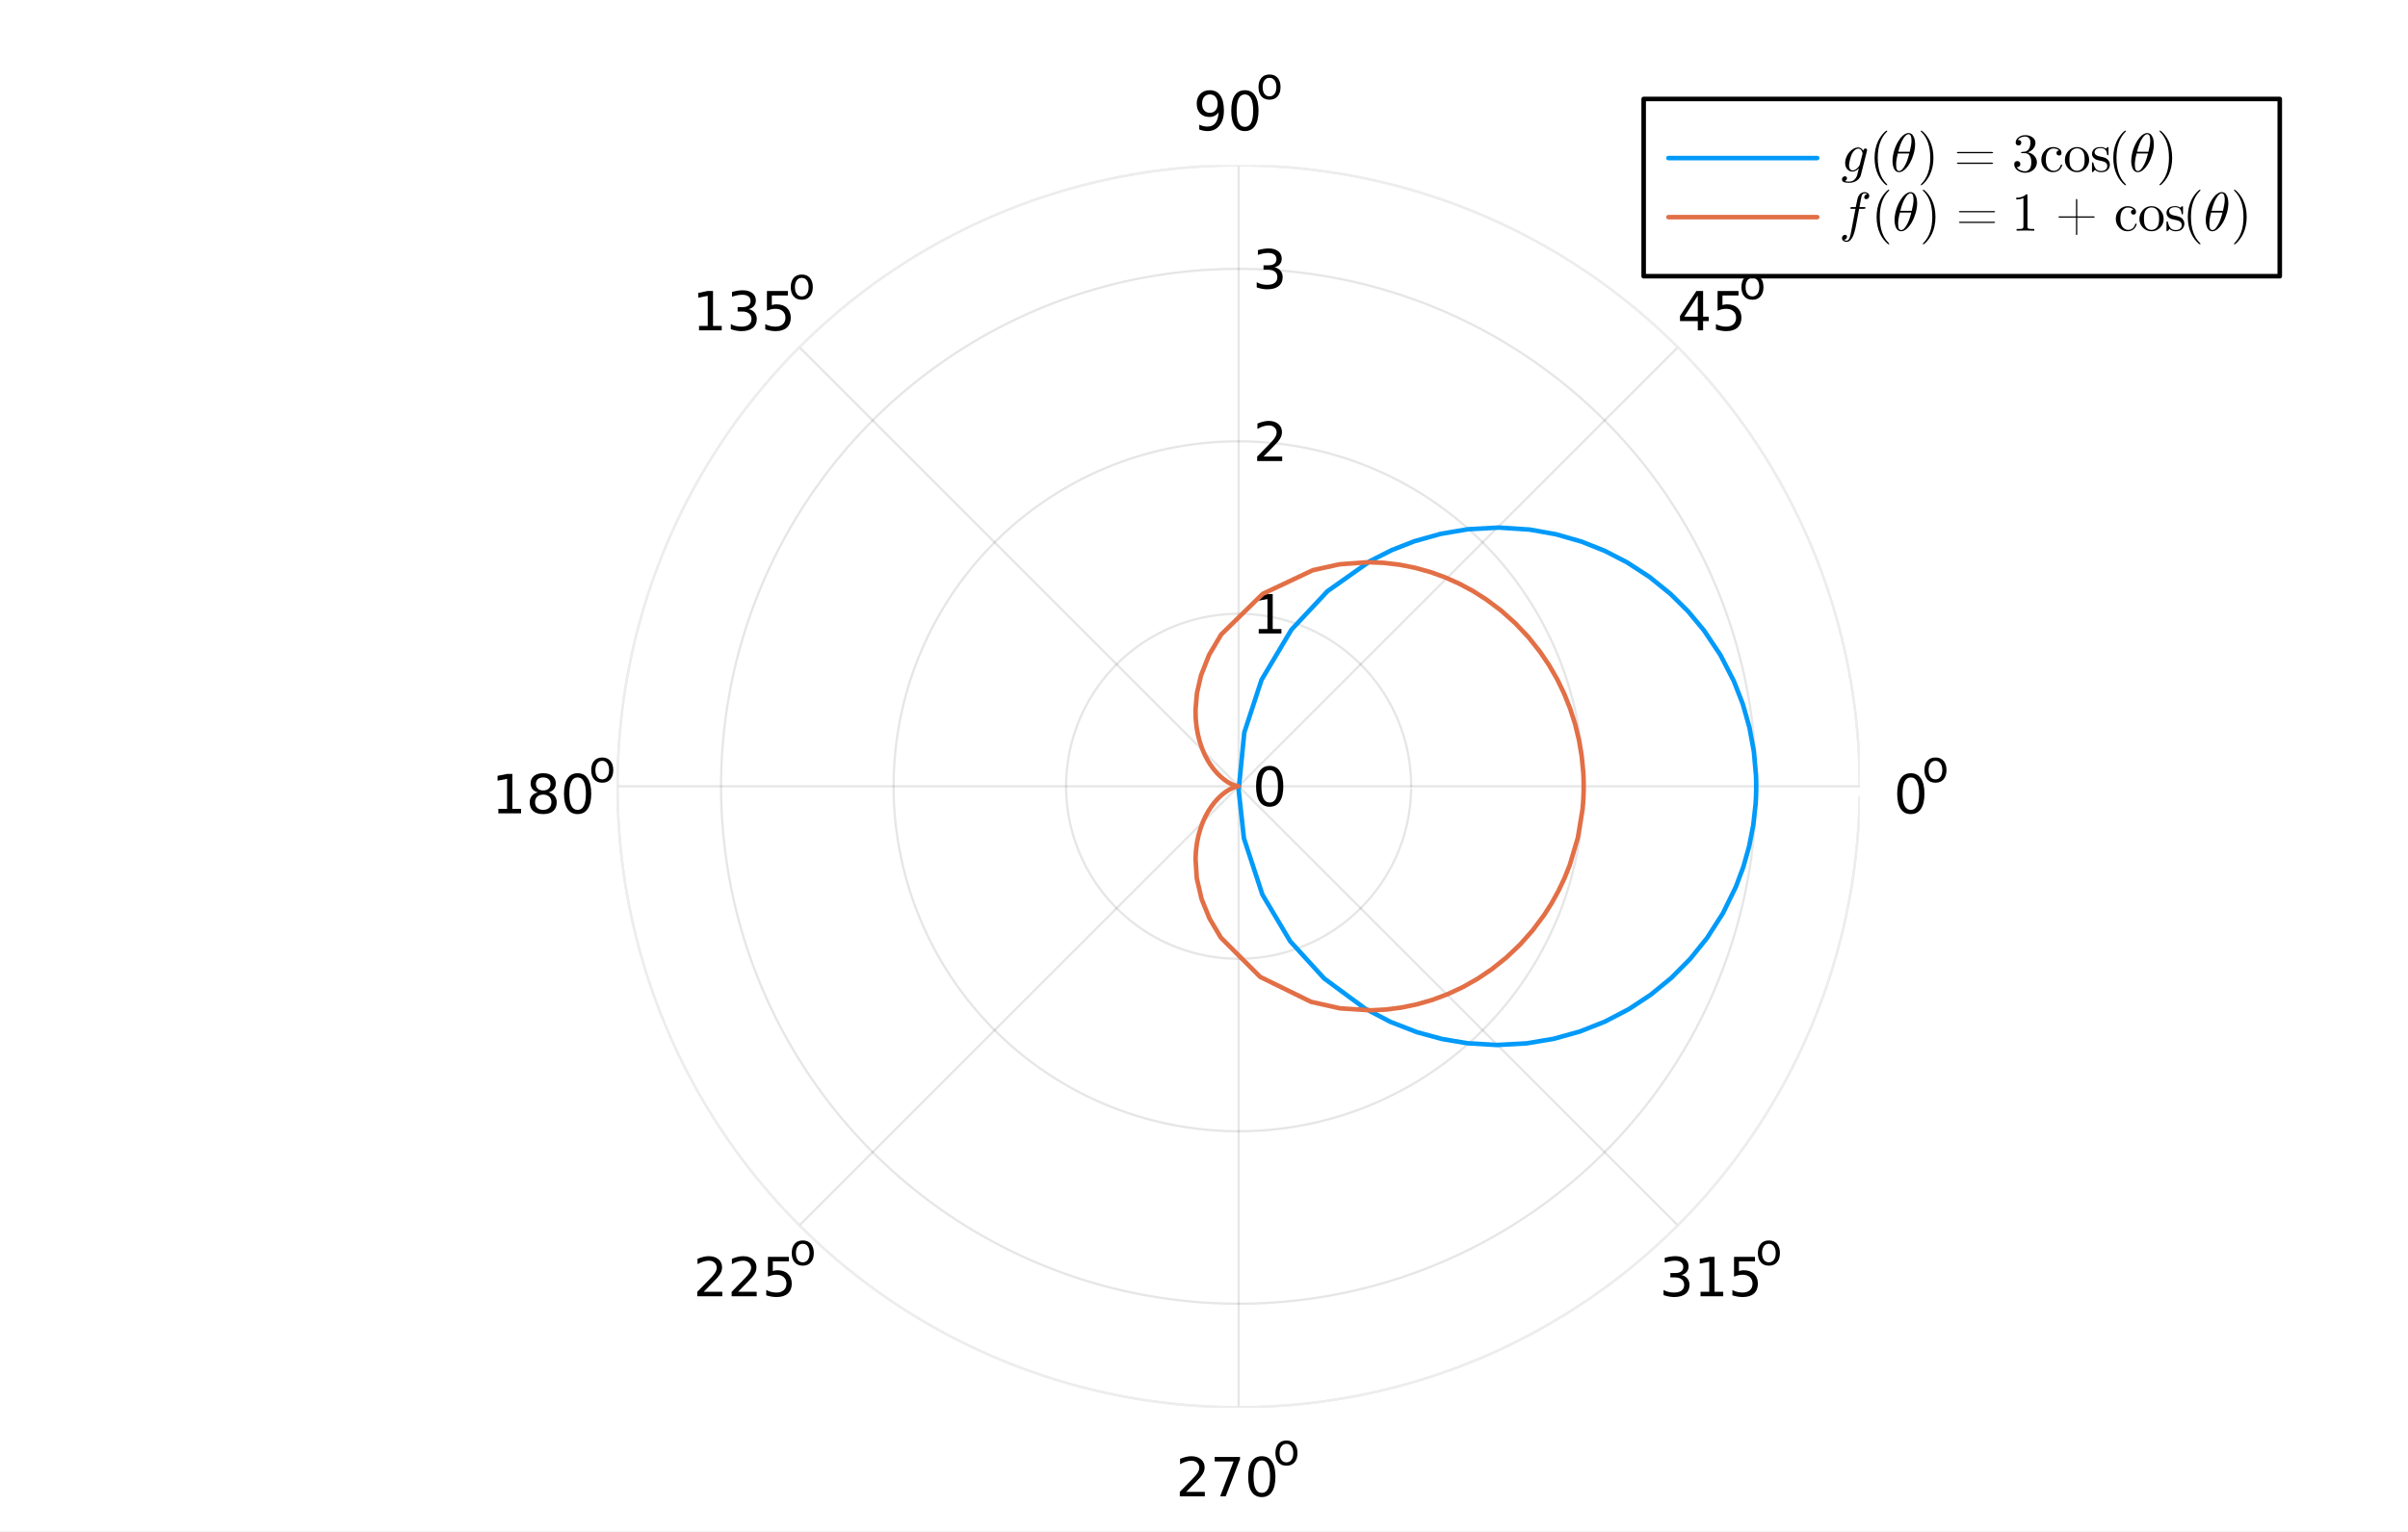 <?xml version="1.0" encoding="utf-8"?>
<svg xmlns="http://www.w3.org/2000/svg" xmlns:xlink="http://www.w3.org/1999/xlink" width="528" height="336" viewBox="0 0 2112 1344">
<rect x="0" y="0" width="2112" height="1344" fill="#333333" stroke="none"/>
<defs>
  <clipPath id="clip710">
    <rect x="0" y="0" width="2112" height="1344"/>
  </clipPath>
</defs>
<path clip-path="url(#clip710)" d="M0 1344 L2112 1344 L2112 0 L0 0  Z" fill="#ffffff" fill-rule="evenodd" fill-opacity="1"/>
<defs>
  <clipPath id="clip711">
    <rect x="422" y="0" width="1479" height="1344"/>
  </clipPath>
</defs>
<path clip-path="url(#clip710)" d="M108.001 1234.58 L2064.76 1234.58 L2064.76 47.244 L108.001 47.244  Z" fill="#ffffff" fill-rule="evenodd" fill-opacity="1"/>
<defs>
  <clipPath id="clip712">
    <rect x="108" y="47" width="1958" height="1188"/>
  </clipPath>
</defs>
<defs>
  <clipPath id="clip713">
    <rect x="541" y="145" width="1090" height="1090"/>
  </clipPath>
</defs>
<polyline clip-path="url(#clip713)" style="stroke:#000000; stroke-linecap:round; stroke-linejoin:round; stroke-width:2; stroke-opacity:0.1; fill:none" points="1631.13,689.83 1086.38,689.83 "/>
<polyline clip-path="url(#clip713)" style="stroke:#000000; stroke-linecap:round; stroke-linejoin:round; stroke-width:2; stroke-opacity:0.1; fill:none" points="1471.57,1075.03 1086.38,689.83 "/>
<polyline clip-path="url(#clip713)" style="stroke:#000000; stroke-linecap:round; stroke-linejoin:round; stroke-width:2; stroke-opacity:0.1; fill:none" points="1086.38,1234.58 1086.38,689.83 "/>
<polyline clip-path="url(#clip713)" style="stroke:#000000; stroke-linecap:round; stroke-linejoin:round; stroke-width:2; stroke-opacity:0.1; fill:none" points="701.183,1075.03 1086.38,689.83 "/>
<polyline clip-path="url(#clip713)" style="stroke:#000000; stroke-linecap:round; stroke-linejoin:round; stroke-width:2; stroke-opacity:0.1; fill:none" points="541.63,689.83 1086.38,689.83 "/>
<polyline clip-path="url(#clip713)" style="stroke:#000000; stroke-linecap:round; stroke-linejoin:round; stroke-width:2; stroke-opacity:0.1; fill:none" points="701.183,304.635 1086.38,689.83 "/>
<polyline clip-path="url(#clip713)" style="stroke:#000000; stroke-linecap:round; stroke-linejoin:round; stroke-width:2; stroke-opacity:0.1; fill:none" points="1086.38,145.082 1086.38,689.83 "/>
<polyline clip-path="url(#clip713)" style="stroke:#000000; stroke-linecap:round; stroke-linejoin:round; stroke-width:2; stroke-opacity:0.1; fill:none" points="1471.57,304.635 1086.38,689.83 "/>
<polyline clip-path="url(#clip713)" style="stroke:#000000; stroke-linecap:round; stroke-linejoin:round; stroke-width:2; stroke-opacity:0.1; fill:none" points="1086.38,689.83 1086.38,689.83 "/>
<polyline clip-path="url(#clip713)" style="stroke:#000000; stroke-linecap:round; stroke-linejoin:round; stroke-width:2; stroke-opacity:0.1; fill:none" points="1237.7,689.83 1237.67,687.189 1237.61,684.549 1237.49,681.911 1237.33,679.275 1237.12,676.642 1236.87,674.013 1236.57,671.389 1236.22,668.771 1235.83,666.159 1235.4,663.554 1234.92,660.957 1234.39,658.369 1233.82,655.791 1233.2,653.223 1232.54,650.666 1231.84,648.121 1231.09,645.589 1230.29,643.07 1229.45,640.566 1228.57,638.076 1227.65,635.602 1226.68,633.145 1225.67,630.705 1224.62,628.283 1223.52,625.88 1222.38,623.496 1221.2,621.133 1219.99,618.79 1218.72,616.469 1217.42,614.171 1216.08,611.895 1214.7,609.643 1213.29,607.416 1211.83,605.214 1210.33,603.037 1208.8,600.887 1207.23,598.764 1205.62,596.669 1203.98,594.602 1202.3,592.564 1200.58,590.556 1198.83,588.578 1197.05,586.631 1195.23,584.715 1193.38,582.832 1191.49,580.981 1189.58,579.163 1187.63,577.378 1185.65,575.628 1183.64,573.913 1181.61,572.233 1179.54,570.589 1177.44,568.982 1175.32,567.411 1173.17,565.877 1170.99,564.381 1168.79,562.924 1166.57,561.505 1164.31,560.125 1162.04,558.784 1159.74,557.484 1157.42,556.224 1155.08,555.004 1152.71,553.826 1150.33,552.689 1147.93,551.594 1145.5,550.54 1143.06,549.53 1140.61,548.562 1138.13,547.637 1135.64,546.755 1133.14,545.917 1130.62,545.123 1128.09,544.373 1125.54,543.667 1122.99,543.006 1120.42,542.39 1117.84,541.818 1115.25,541.291 1112.65,540.81 1110.05,540.374 1107.44,539.984 1104.82,539.639 1102.2,539.34 1099.57,539.087 1096.93,538.88 1094.3,538.719 1091.66,538.603 1089.02,538.534 1086.38,538.511 1083.74,538.534 1081.1,538.603 1078.46,538.719 1075.82,538.88 1073.19,539.087 1070.56,539.34 1067.94,539.639 1065.32,539.984 1062.71,540.374 1060.1,540.81 1057.51,541.291 1054.92,541.818 1052.34,542.39 1049.77,543.006 1047.21,543.667 1044.67,544.373 1042.14,545.123 1039.62,545.917 1037.11,546.755 1034.62,547.637 1032.15,548.562 1029.69,549.53 1027.25,550.54 1024.83,551.594 1022.43,552.689 1020.04,553.826 1017.68,555.004 1015.34,556.224 1013.02,557.484 1010.72,558.784 1008.44,560.125 1006.19,561.505 1003.96,562.924 1001.76,564.381 999.585,565.877 997.435,567.411 995.312,568.982 993.217,570.589 991.15,572.233 989.112,573.913 987.104,575.628 985.126,577.378 983.179,579.163 981.263,580.981 979.38,582.832 977.529,584.715 975.711,586.631 973.926,588.578 972.176,590.556 970.461,592.564 968.781,594.602 967.137,596.669 965.53,598.764 963.959,600.887 962.425,603.037 960.929,605.214 959.472,607.416 958.053,609.643 956.673,611.895 955.332,614.171 954.032,616.469 952.772,618.79 951.552,621.133 950.374,623.496 949.237,625.88 948.142,628.283 947.089,630.705 946.078,633.145 945.11,635.602 944.185,638.076 943.303,640.566 942.465,643.07 941.671,645.589 940.921,648.121 940.215,650.666 939.554,653.223 938.938,655.791 938.366,658.369 937.84,660.957 937.358,663.554 936.922,666.159 936.532,668.771 936.187,671.389 935.888,674.013 935.635,676.642 935.428,679.275 935.267,681.911 935.152,684.549 935.082,687.189 935.059,689.83 935.082,692.471 935.152,695.111 935.267,697.75 935.428,700.386 935.635,703.019 935.888,705.647 936.187,708.271 936.532,710.89 936.922,713.502 937.358,716.107 937.84,718.703 938.366,721.291 938.938,723.87 939.554,726.438 940.215,728.995 940.921,731.539 941.671,734.072 942.465,736.59 943.303,739.095 944.185,741.584 945.11,744.058 946.078,746.515 947.089,748.955 948.142,751.377 949.237,753.78 950.374,756.164 951.552,758.528 952.772,760.87 954.032,763.191 955.332,765.49 956.673,767.765 958.053,770.017 959.472,772.245 960.929,774.447 962.425,776.623 963.959,778.773 965.53,780.896 967.137,782.992 968.781,785.058 970.461,787.096 972.176,789.105 973.926,791.083 975.711,793.03 977.529,794.945 979.38,796.829 981.263,798.68 983.179,800.498 985.126,802.282 987.104,804.032 989.112,805.747 991.15,807.427 993.217,809.071 995.312,810.679 997.435,812.25 999.585,813.784 1001.76,815.279 1003.96,816.737 1006.19,818.156 1008.44,819.536 1010.72,820.876 1013.02,822.177 1015.34,823.437 1017.68,824.657 1020.04,825.835 1022.43,826.972 1024.83,828.067 1027.25,829.12 1029.69,830.131 1032.15,831.099 1034.62,832.024 1037.11,832.905 1039.62,833.743 1042.14,834.537 1044.67,835.287 1047.21,835.993 1049.77,836.655 1052.34,837.271 1054.92,837.843 1057.51,838.369 1060.1,838.85 1062.71,839.286 1065.32,839.677 1067.94,840.021 1070.56,840.32 1073.19,840.574 1075.82,840.781 1078.46,840.942 1081.1,841.057 1083.74,841.126 1086.38,841.149 1089.02,841.126 1091.66,841.057 1094.3,840.942 1096.93,840.781 1099.57,840.574 1102.2,840.32 1104.82,840.021 1107.44,839.677 1110.05,839.286 1112.65,838.85 1115.25,838.369 1117.84,837.843 1120.42,837.271 1122.99,836.655 1125.54,835.993 1128.09,835.287 1130.62,834.537 1133.14,833.743 1135.64,832.905 1138.13,832.024 1140.61,831.099 1143.06,830.131 1145.5,829.12 1147.93,828.067 1150.33,826.972 1152.71,825.835 1155.08,824.657 1157.42,823.437 1159.74,822.177 1162.04,820.876 1164.31,819.536 1166.57,818.156 1168.79,816.737 1170.99,815.279 1173.17,813.784 1175.32,812.25 1177.44,810.679 1179.54,809.071 1181.61,807.427 1183.64,805.747 1185.65,804.032 1187.63,802.282 1189.58,800.498 1191.49,798.68 1193.38,796.829 1195.23,794.945 1197.05,793.03 1198.83,791.083 1200.58,789.105 1202.3,787.096 1203.98,785.058 1205.62,782.992 1207.23,780.896 1208.8,778.773 1210.33,776.623 1211.83,774.447 1213.29,772.245 1214.7,770.017 1216.08,767.765 1217.42,765.49 1218.72,763.191 1219.99,760.87 1221.2,758.528 1222.38,756.164 1223.52,753.78 1224.62,751.377 1225.67,748.955 1226.68,746.515 1227.65,744.058 1228.57,741.584 1229.45,739.095 1230.29,736.59 1231.09,734.072 1231.84,731.539 1232.54,728.995 1233.2,726.438 1233.82,723.87 1234.39,721.291 1234.92,718.703 1235.4,716.107 1235.83,713.502 1236.22,710.89 1236.57,708.271 1236.87,705.647 1237.12,703.019 1237.33,700.386 1237.49,697.75 1237.61,695.111 1237.67,692.471 "/>
<polyline clip-path="url(#clip713)" style="stroke:#000000; stroke-linecap:round; stroke-linejoin:round; stroke-width:2; stroke-opacity:0.1; fill:none" points="1389.02,689.83 1388.97,684.549 1388.83,679.268 1388.6,673.991 1388.28,668.719 1387.86,663.454 1387.36,658.196 1386.76,652.948 1386.07,647.711 1385.29,642.487 1384.42,637.278 1383.46,632.084 1382.4,626.908 1381.26,621.752 1380.03,616.616 1378.7,611.502 1377.29,606.412 1375.79,601.348 1374.2,596.31 1372.53,591.301 1370.77,586.322 1368.92,581.375 1366.98,576.46 1364.96,571.58 1362.85,566.736 1360.66,561.93 1358.39,557.163 1356.03,552.436 1353.59,547.75 1351.07,543.108 1348.47,538.511 1345.79,533.96 1343.03,529.457 1340.19,525.002 1337.28,520.597 1334.28,516.244 1331.22,511.944 1328.08,507.698 1324.86,503.508 1321.57,499.374 1318.21,495.298 1314.78,491.282 1311.28,487.326 1307.71,483.432 1304.08,479.6 1300.38,475.833 1296.61,472.131 1292.78,468.495 1288.88,464.926 1284.93,461.426 1280.91,457.996 1276.83,454.636 1272.7,451.348 1268.51,448.133 1264.26,444.991 1259.96,441.924 1255.61,438.932 1251.21,436.017 1246.75,433.179 1242.25,430.419 1237.7,427.738 1233.1,425.137 1228.46,422.617 1223.77,420.178 1219.05,417.821 1214.28,415.547 1209.47,413.357 1204.63,411.251 1199.75,409.229 1194.83,407.293 1189.89,405.444 1184.91,403.68 1179.9,402.004 1174.86,400.416 1169.8,398.916 1164.71,397.504 1159.59,396.182 1154.46,394.949 1149.3,393.806 1144.12,392.753 1138.93,391.79 1133.72,390.918 1128.5,390.138 1123.26,389.448 1118.01,388.85 1112.76,388.344 1107.49,387.929 1102.22,387.607 1096.94,387.377 1091.66,387.238 1086.38,387.192 1081.1,387.238 1075.82,387.377 1070.54,387.607 1065.27,387.929 1060,388.344 1054.74,388.85 1049.5,389.448 1044.26,390.138 1039.04,390.918 1033.83,391.79 1028.63,392.753 1023.46,393.806 1018.3,394.949 1013.16,396.182 1008.05,397.504 1002.96,398.916 997.896,400.416 992.858,402.004 987.849,403.68 982.87,405.444 977.923,407.293 973.008,409.229 968.128,411.251 963.284,413.357 958.478,415.547 953.711,417.821 948.984,420.178 944.298,422.617 939.657,425.137 935.059,427.738 930.508,430.419 926.005,433.179 921.55,436.017 917.145,438.932 912.792,441.924 908.492,444.991 904.246,448.133 900.056,451.348 895.922,454.636 891.846,457.996 887.83,461.426 883.874,464.926 879.98,468.495 876.148,472.131 872.381,475.833 868.679,479.6 865.043,483.432 861.475,487.326 857.975,491.282 854.544,495.298 851.184,499.374 847.896,503.508 844.681,507.698 841.539,511.944 838.472,516.244 835.48,520.597 832.565,525.002 829.727,529.457 826.967,533.96 824.286,538.511 821.685,543.108 819.165,547.75 816.726,552.436 814.369,557.163 812.095,561.93 809.905,566.736 807.799,571.58 805.777,576.46 803.841,581.375 801.992,586.322 800.229,591.301 798.553,596.31 796.964,601.348 795.464,606.412 794.052,611.502 792.73,616.616 791.497,621.752 790.354,626.908 789.301,632.084 788.338,637.278 787.466,642.487 786.686,647.711 785.996,652.948 785.398,658.196 784.892,663.454 784.478,668.719 784.155,673.991 783.925,679.268 783.786,684.549 783.74,689.83 783.786,695.112 783.925,700.392 784.155,705.669 784.478,710.941 784.892,716.207 785.398,721.465 785.996,726.713 786.686,731.949 787.466,737.173 788.338,742.383 789.301,747.576 790.354,752.752 791.497,757.909 792.73,763.045 794.052,768.159 795.464,773.249 796.964,778.313 798.553,783.351 800.229,788.36 801.992,793.339 803.841,798.286 805.777,803.201 807.799,808.08 809.905,812.924 812.095,817.731 814.369,822.498 816.726,827.225 819.165,831.91 821.685,836.552 824.286,841.149 826.967,845.7 829.727,850.204 832.565,854.659 835.48,859.063 838.472,863.416 841.539,867.716 844.681,871.962 847.896,876.153 851.184,880.287 854.544,884.362 857.975,888.379 861.475,892.335 865.043,896.229 868.679,900.06 872.381,903.828 876.148,907.53 879.98,911.166 883.874,914.734 887.83,918.234 891.846,921.665 895.922,925.024 900.056,928.312 904.246,931.528 908.492,934.67 912.792,937.737 917.145,940.729 921.55,943.644 926.005,946.482 930.508,949.242 935.059,951.923 939.657,954.524 944.298,957.044 948.984,959.483 953.711,961.84 958.478,964.114 963.284,966.304 968.128,968.41 973.008,970.431 977.923,972.367 982.87,974.217 987.849,975.98 992.858,977.656 997.896,979.245 1002.96,980.745 1008.05,982.156 1013.16,983.479 1018.3,984.712 1023.46,985.855 1028.63,986.908 1033.83,987.871 1039.04,988.742 1044.26,989.523 1049.5,990.213 1054.74,990.81 1060,991.317 1065.27,991.731 1070.54,992.054 1075.82,992.284 1081.1,992.422 1086.38,992.468 1091.66,992.422 1096.94,992.284 1102.22,992.054 1107.49,991.731 1112.76,991.317 1118.01,990.81 1123.26,990.213 1128.5,989.523 1133.72,988.742 1138.93,987.871 1144.12,986.908 1149.3,985.855 1154.46,984.712 1159.59,983.479 1164.71,982.156 1169.8,980.745 1174.86,979.245 1179.9,977.656 1184.91,975.98 1189.89,974.217 1194.83,972.367 1199.75,970.431 1204.63,968.41 1209.47,966.304 1214.28,964.114 1219.05,961.84 1223.77,959.483 1228.46,957.044 1233.1,954.524 1237.7,951.923 1242.25,949.242 1246.75,946.482 1251.21,943.644 1255.61,940.729 1259.96,937.737 1264.26,934.67 1268.51,931.528 1272.7,928.312 1276.83,925.024 1280.91,921.665 1284.93,918.234 1288.88,914.734 1292.78,911.166 1296.61,907.53 1300.38,903.828 1304.08,900.06 1307.71,896.229 1311.28,892.335 1314.78,888.379 1318.21,884.362 1321.57,880.287 1324.86,876.153 1328.08,871.962 1331.22,867.716 1334.28,863.416 1337.28,859.063 1340.19,854.659 1343.03,850.204 1345.79,845.7 1348.47,841.149 1351.07,836.552 1353.59,831.91 1356.03,827.225 1358.39,822.498 1360.66,817.731 1362.85,812.924 1364.96,808.08 1366.98,803.201 1368.92,798.286 1370.77,793.339 1372.53,788.36 1374.2,783.351 1375.79,778.313 1377.29,773.249 1378.7,768.159 1380.03,763.045 1381.26,757.909 1382.4,752.752 1383.46,747.576 1384.42,742.383 1385.29,737.173 1386.07,731.949 1386.76,726.713 1387.36,721.465 1387.86,716.207 1388.28,710.941 1388.6,705.669 1388.83,700.392 1388.97,695.112 "/>
<polyline clip-path="url(#clip713)" style="stroke:#000000; stroke-linecap:round; stroke-linejoin:round; stroke-width:2; stroke-opacity:0.1; fill:none" points="1540.34,689.83 1540.27,681.908 1540.06,673.987 1539.71,666.072 1539.23,658.164 1538.61,650.265 1537.85,642.379 1536.95,634.507 1535.92,626.652 1534.75,618.816 1533.44,611.001 1531.99,603.211 1530.42,595.447 1528.7,587.712 1526.85,580.008 1524.87,572.338 1522.75,564.703 1520.5,557.106 1518.12,549.55 1515.6,542.036 1512.96,534.568 1510.18,527.147 1507.28,519.775 1504.25,512.455 1501.09,505.189 1497.8,497.98 1494.39,490.829 1490.86,483.738 1487.2,476.71 1483.42,469.748 1479.52,462.852 1475.5,456.025 1471.36,449.27 1467.1,442.588 1462.73,435.981 1458.24,429.451 1453.64,423.001 1448.92,416.632 1444.1,410.346 1439.17,404.146 1434.13,398.032 1428.98,392.008 1423.73,386.074 1418.38,380.232 1412.93,374.485 1407.37,368.834 1401.72,363.281 1395.98,357.827 1390.13,352.474 1384.2,347.225 1378.18,342.079 1372.06,337.039 1365.86,332.107 1359.58,327.284 1353.21,322.571 1346.76,317.97 1340.23,313.483 1333.62,309.11 1326.94,304.853 1320.18,300.713 1313.36,296.692 1306.46,292.791 1299.5,289.01 1292.47,285.352 1285.38,281.816 1278.23,278.405 1271.02,275.12 1263.75,271.961 1256.43,268.929 1249.06,266.025 1241.64,263.25 1234.17,260.605 1226.66,258.091 1219.1,255.709 1211.51,253.459 1203.87,251.341 1196.2,249.358 1188.5,247.508 1180.76,245.793 1173,244.214 1165.21,242.77 1157.39,241.462 1149.56,240.291 1141.7,239.257 1133.83,238.36 1125.94,237.601 1118.04,236.979 1110.14,236.495 1102.22,236.15 1094.3,235.942 1086.38,235.873 1078.46,235.942 1070.54,236.15 1062.62,236.495 1054.71,236.979 1046.81,237.601 1038.93,238.36 1031.05,239.257 1023.2,240.291 1015.36,241.462 1007.55,242.77 999.759,244.214 991.995,245.793 984.26,247.508 976.556,249.358 968.886,251.341 961.251,253.459 953.654,255.709 946.098,258.091 938.584,260.605 931.116,263.25 923.695,266.025 916.323,268.929 909.003,271.961 901.737,275.12 894.528,278.405 887.377,281.816 880.286,285.352 873.258,289.01 866.296,292.791 859.4,296.692 852.573,300.713 845.818,304.853 839.136,309.11 832.529,313.483 825.999,317.97 819.549,322.571 813.18,327.284 806.895,332.107 800.694,337.039 794.58,342.079 788.556,347.225 782.622,352.474 776.78,357.827 771.033,363.281 765.382,368.834 759.829,374.485 754.375,380.232 749.023,386.074 743.773,392.008 738.627,398.032 733.588,404.146 728.655,410.346 723.832,416.632 719.119,423.001 714.519,429.451 710.031,435.981 705.658,442.588 701.401,449.27 697.261,456.025 693.24,462.852 689.339,469.748 685.558,476.71 681.9,483.738 678.364,490.829 674.954,497.98 671.668,505.189 668.509,512.455 665.477,519.775 662.573,527.147 659.798,534.568 657.154,542.036 654.64,549.55 652.257,557.106 650.007,564.703 647.89,572.338 645.906,580.008 644.056,587.712 642.341,595.447 640.762,603.211 639.318,611.001 638.01,618.816 636.839,626.652 635.805,634.507 634.908,642.379 634.149,650.265 633.527,658.164 633.043,666.072 632.698,673.987 632.49,681.908 632.421,689.83 632.49,697.753 632.698,705.673 633.043,713.589 633.527,721.497 634.149,729.395 634.908,737.282 635.805,745.154 636.839,753.009 638.01,760.845 639.318,768.659 640.762,776.449 642.341,784.213 644.056,791.948 645.906,799.652 647.89,807.323 650.007,814.958 652.257,822.555 654.64,830.111 657.154,837.624 659.798,845.093 662.573,852.514 665.477,859.886 668.509,867.205 671.668,874.471 674.954,881.681 678.364,888.832 681.9,895.923 685.558,902.95 689.339,909.913 693.24,916.809 697.261,923.635 701.401,930.391 705.658,937.073 710.031,943.68 714.519,950.209 719.119,956.66 723.832,963.028 728.655,969.314 733.588,975.515 738.627,981.628 743.773,987.653 749.023,993.587 754.375,999.428 759.829,1005.18 765.382,1010.83 771.033,1016.38 776.78,1021.83 782.622,1027.19 788.556,1032.44 794.58,1037.58 800.694,1042.62 806.895,1047.55 813.18,1052.38 819.549,1057.09 825.999,1061.69 832.529,1066.18 839.136,1070.55 845.818,1074.81 852.573,1078.95 859.4,1082.97 866.296,1086.87 873.258,1090.65 880.286,1094.31 887.377,1097.84 894.528,1101.26 901.737,1104.54 909.003,1107.7 916.323,1110.73 923.695,1113.64 931.116,1116.41 938.584,1119.06 946.098,1121.57 953.654,1123.95 961.251,1126.2 968.886,1128.32 976.556,1130.3 984.26,1132.15 991.995,1133.87 999.759,1135.45 1007.55,1136.89 1015.36,1138.2 1023.2,1139.37 1031.05,1140.4 1038.93,1141.3 1046.81,1142.06 1054.71,1142.68 1062.62,1143.17 1070.54,1143.51 1078.46,1143.72 1086.38,1143.79 1094.3,1143.72 1102.22,1143.51 1110.14,1143.17 1118.04,1142.68 1125.94,1142.06 1133.83,1141.3 1141.7,1140.4 1149.56,1139.37 1157.39,1138.2 1165.21,1136.89 1173,1135.45 1180.76,1133.87 1188.5,1132.15 1196.2,1130.3 1203.87,1128.32 1211.51,1126.2 1219.1,1123.95 1226.66,1121.57 1234.17,1119.06 1241.64,1116.41 1249.06,1113.64 1256.43,1110.73 1263.75,1107.7 1271.02,1104.54 1278.23,1101.26 1285.38,1097.84 1292.47,1094.31 1299.5,1090.65 1306.46,1086.87 1313.36,1082.97 1320.18,1078.95 1326.94,1074.81 1333.62,1070.55 1340.23,1066.18 1346.76,1061.69 1353.21,1057.09 1359.58,1052.38 1365.86,1047.55 1372.06,1042.62 1378.18,1037.58 1384.2,1032.44 1390.13,1027.19 1395.98,1021.83 1401.72,1016.38 1407.37,1010.83 1412.93,1005.18 1418.38,999.428 1423.73,993.587 1428.98,987.653 1434.13,981.628 1439.17,975.515 1444.1,969.314 1448.92,963.028 1453.64,956.66 1458.24,950.209 1462.73,943.68 1467.1,937.073 1471.36,930.391 1475.5,923.635 1479.52,916.809 1483.42,909.913 1487.2,902.95 1490.86,895.923 1494.39,888.832 1497.8,881.681 1501.09,874.471 1504.25,867.205 1507.28,859.886 1510.18,852.514 1512.96,845.093 1515.6,837.624 1518.12,830.111 1520.5,822.555 1522.75,814.958 1524.87,807.323 1526.85,799.652 1528.7,791.948 1530.42,784.213 1531.99,776.449 1533.44,768.659 1534.75,760.845 1535.92,753.009 1536.95,745.154 1537.85,737.282 1538.61,729.395 1539.23,721.497 1539.71,713.589 1540.06,705.673 1540.27,697.753 "/>
<polyline clip-path="url(#clip713)" style="stroke:#000000; stroke-linecap:round; stroke-linejoin:round; stroke-width:2; stroke-opacity:0.1; fill:none" points="1631.13,689.83 1631.04,680.323 1630.8,670.819 1630.38,661.32 1629.8,651.831 1629.05,642.352 1628.14,632.889 1627.07,623.442 1625.83,614.016 1624.42,604.613 1622.85,595.236 1621.12,585.887 1619.22,576.571 1617.16,567.289 1614.95,558.044 1612.57,548.839 1610.02,539.677 1607.32,530.561 1604.46,521.494 1601.45,512.478 1598.27,503.515 1594.94,494.61 1591.46,485.764 1587.82,476.98 1584.03,468.261 1580.09,459.61 1576,451.028 1571.75,442.52 1567.36,434.086 1562.83,425.731 1558.14,417.456 1553.32,409.264 1548.35,401.158 1543.24,393.139 1538,385.211 1532.61,377.375 1527.09,369.635 1521.43,361.993 1515.65,354.45 1509.73,347.009 1503.68,339.673 1497.51,332.443 1491.21,325.322 1484.78,318.313 1478.24,311.416 1471.57,304.635 1464.79,297.971 1457.9,291.427 1450.89,285.003 1443.77,278.703 1436.54,272.529 1429.2,266.481 1421.76,260.563 1414.22,254.775 1406.57,249.12 1398.83,243.598 1391,238.213 1383.07,232.966 1375.05,227.857 1366.94,222.89 1358.75,218.064 1350.48,213.383 1342.12,208.846 1333.69,204.456 1325.18,200.214 1316.6,196.121 1307.95,192.178 1299.23,188.387 1290.44,184.748 1281.6,181.264 1272.69,177.934 1263.73,174.761 1254.71,171.744 1245.65,168.885 1236.53,166.184 1227.37,163.644 1218.16,161.263 1208.92,159.044 1199.64,156.986 1190.32,155.09 1180.97,153.358 1171.6,151.789 1162.19,150.383 1152.77,149.142 1143.32,148.066 1133.86,147.155 1124.38,146.409 1114.89,145.828 1105.39,145.414 1095.89,145.165 1086.38,145.082 1076.87,145.165 1067.37,145.414 1057.87,145.828 1048.38,146.409 1038.9,147.155 1029.44,148.066 1019.99,149.142 1010.56,150.383 1001.16,151.789 991.784,153.358 982.435,155.09 973.119,156.986 963.837,159.044 954.592,161.263 945.387,163.644 936.225,166.184 927.109,168.885 918.042,171.744 909.026,174.761 900.063,177.934 891.158,181.264 882.312,184.748 873.528,188.387 864.809,192.178 856.158,196.121 847.576,200.214 839.068,204.456 830.634,208.846 822.279,213.383 814.004,218.064 805.812,222.89 797.706,227.857 789.687,232.966 781.759,238.213 773.924,243.598 766.183,249.12 758.541,254.775 750.998,260.563 743.557,266.481 736.221,272.529 728.991,278.703 721.871,285.003 714.861,291.427 707.964,297.971 701.183,304.635 694.519,311.416 687.975,318.313 681.551,325.322 675.252,332.443 669.077,339.673 663.029,347.009 657.111,354.45 651.323,361.993 645.668,369.635 640.147,377.375 634.761,385.211 629.514,393.139 624.405,401.158 619.438,409.264 614.612,417.456 609.931,425.731 605.394,434.086 601.004,442.52 596.762,451.028 592.669,459.61 588.726,468.261 584.935,476.98 581.296,485.764 577.812,494.61 574.482,503.515 571.309,512.478 568.292,521.494 565.433,530.561 562.733,539.677 560.192,548.839 557.811,558.044 555.592,567.289 553.534,576.571 551.638,585.887 549.906,595.236 548.337,604.613 546.931,614.016 545.69,623.442 544.614,632.889 543.703,642.352 542.957,651.831 542.376,661.32 541.962,670.819 541.713,680.323 541.63,689.83 541.713,699.337 541.962,708.842 542.376,718.34 542.957,727.83 543.703,737.308 544.614,746.772 545.69,756.218 546.931,765.645 548.337,775.048 549.906,784.425 551.638,793.773 553.534,803.09 555.592,812.372 557.811,821.617 560.192,830.822 562.733,839.983 565.433,849.099 568.292,858.167 571.309,867.183 574.482,876.145 577.812,885.051 581.296,893.897 584.935,902.68 588.726,911.399 592.669,920.051 596.762,928.632 601.004,937.141 605.394,945.574 609.931,953.93 614.612,962.205 619.438,970.397 624.405,978.503 629.514,986.522 634.761,994.45 640.147,1002.29 645.668,1010.03 651.323,1017.67 657.111,1025.21 663.029,1032.65 669.077,1039.99 675.252,1047.22 681.551,1054.34 687.975,1061.35 694.519,1068.24 701.183,1075.03 707.964,1081.69 714.861,1088.23 721.871,1094.66 728.991,1100.96 736.221,1107.13 743.557,1113.18 750.998,1119.1 758.541,1124.89 766.183,1130.54 773.924,1136.06 781.759,1141.45 789.687,1146.69 797.706,1151.8 805.812,1156.77 814.004,1161.6 822.279,1166.28 830.634,1170.81 839.068,1175.2 847.576,1179.45 856.158,1183.54 864.809,1187.48 873.528,1191.27 882.312,1194.91 891.158,1198.4 900.063,1201.73 909.026,1204.9 918.042,1207.92 927.109,1210.78 936.225,1213.48 945.387,1216.02 954.592,1218.4 963.837,1220.62 973.119,1222.67 982.435,1224.57 991.784,1226.3 1001.16,1227.87 1010.56,1229.28 1019.99,1230.52 1029.44,1231.59 1038.9,1232.51 1048.38,1233.25 1057.87,1233.83 1067.37,1234.25 1076.87,1234.5 1086.38,1234.58 1095.89,1234.5 1105.39,1234.25 1114.89,1233.83 1124.38,1233.25 1133.86,1232.51 1143.32,1231.59 1152.77,1230.52 1162.19,1229.28 1171.6,1227.87 1180.97,1226.3 1190.32,1224.57 1199.64,1222.67 1208.92,1220.62 1218.16,1218.4 1227.37,1216.02 1236.53,1213.48 1245.65,1210.78 1254.71,1207.92 1263.73,1204.9 1272.69,1201.73 1281.6,1198.4 1290.44,1194.91 1299.23,1191.27 1307.95,1187.48 1316.6,1183.54 1325.18,1179.45 1333.69,1175.2 1342.12,1170.81 1350.48,1166.28 1358.75,1161.6 1366.94,1156.77 1375.05,1151.8 1383.07,1146.69 1391,1141.45 1398.83,1136.06 1406.57,1130.54 1414.22,1124.89 1421.76,1119.1 1429.2,1113.18 1436.54,1107.13 1443.77,1100.96 1450.89,1094.66 1457.9,1088.23 1464.79,1081.69 1471.57,1075.03 1478.24,1068.24 1484.78,1061.35 1491.21,1054.34 1497.51,1047.22 1503.68,1039.99 1509.73,1032.65 1515.65,1025.21 1521.43,1017.67 1527.09,1010.03 1532.61,1002.29 1538,994.45 1543.24,986.522 1548.35,978.503 1553.32,970.397 1558.14,962.205 1562.83,953.93 1567.36,945.574 1571.75,937.141 1576,928.632 1580.09,920.051 1584.03,911.399 1587.82,902.68 1591.46,893.897 1594.94,885.051 1598.27,876.145 1601.45,867.183 1604.46,858.167 1607.32,849.099 1610.02,839.983 1612.57,830.822 1614.95,821.617 1617.16,812.372 1619.22,803.09 1621.12,793.773 1622.85,784.425 1624.42,775.048 1625.83,765.645 1627.07,756.218 1628.14,746.772 1629.05,737.308 1629.8,727.83 1630.38,718.34 1630.8,708.842 1631.04,699.337 "/>
<polyline clip-path="url(#clip713)" style="stroke:#ededed; stroke-linecap:round; stroke-linejoin:round; stroke-width:2; stroke-opacity:1; fill:none" points="1631.13,689.83 1631.04,680.323 1630.8,670.819 1630.38,661.32 1629.8,651.831 1629.05,642.352 1628.14,632.889 1627.07,623.442 1625.83,614.016 1624.42,604.613 1622.85,595.236 1621.12,585.887 1619.22,576.571 1617.16,567.289 1614.95,558.044 1612.57,548.839 1610.02,539.677 1607.32,530.561 1604.46,521.494 1601.45,512.478 1598.27,503.515 1594.94,494.61 1591.46,485.764 1587.82,476.98 1584.03,468.261 1580.09,459.61 1576,451.028 1571.75,442.52 1567.36,434.086 1562.83,425.731 1558.14,417.456 1553.32,409.264 1548.35,401.158 1543.24,393.139 1538,385.211 1532.61,377.375 1527.09,369.635 1521.43,361.993 1515.65,354.45 1509.73,347.009 1503.68,339.673 1497.51,332.443 1491.21,325.322 1484.78,318.313 1478.24,311.416 1471.57,304.635 1464.79,297.971 1457.9,291.427 1450.89,285.003 1443.77,278.703 1436.54,272.529 1429.2,266.481 1421.76,260.563 1414.22,254.775 1406.57,249.12 1398.83,243.598 1391,238.213 1383.07,232.966 1375.05,227.857 1366.94,222.89 1358.75,218.064 1350.48,213.383 1342.12,208.846 1333.69,204.456 1325.18,200.214 1316.6,196.121 1307.95,192.178 1299.23,188.387 1290.44,184.748 1281.6,181.264 1272.69,177.934 1263.73,174.761 1254.71,171.744 1245.65,168.885 1236.53,166.184 1227.37,163.644 1218.16,161.263 1208.92,159.044 1199.64,156.986 1190.32,155.09 1180.97,153.358 1171.6,151.789 1162.19,150.383 1152.77,149.142 1143.32,148.066 1133.86,147.155 1124.38,146.409 1114.89,145.828 1105.39,145.414 1095.89,145.165 1086.38,145.082 1076.87,145.165 1067.37,145.414 1057.87,145.828 1048.38,146.409 1038.9,147.155 1029.44,148.066 1019.99,149.142 1010.56,150.383 1001.16,151.789 991.784,153.358 982.435,155.09 973.119,156.986 963.837,159.044 954.592,161.263 945.387,163.644 936.225,166.184 927.109,168.885 918.042,171.744 909.026,174.761 900.063,177.934 891.158,181.264 882.312,184.748 873.528,188.387 864.809,192.178 856.158,196.121 847.576,200.214 839.068,204.456 830.634,208.846 822.279,213.383 814.004,218.064 805.812,222.89 797.706,227.857 789.687,232.966 781.759,238.213 773.924,243.598 766.183,249.12 758.541,254.775 750.998,260.563 743.557,266.481 736.221,272.529 728.991,278.703 721.871,285.003 714.861,291.427 707.964,297.971 701.183,304.635 694.519,311.416 687.975,318.313 681.551,325.322 675.252,332.443 669.077,339.673 663.029,347.009 657.111,354.45 651.323,361.993 645.668,369.635 640.147,377.375 634.761,385.211 629.514,393.139 624.405,401.158 619.438,409.264 614.612,417.456 609.931,425.731 605.394,434.086 601.004,442.52 596.762,451.028 592.669,459.61 588.726,468.261 584.935,476.98 581.296,485.764 577.812,494.61 574.482,503.515 571.309,512.478 568.292,521.494 565.433,530.561 562.733,539.677 560.192,548.839 557.811,558.044 555.592,567.289 553.534,576.571 551.638,585.887 549.906,595.236 548.337,604.613 546.931,614.016 545.69,623.442 544.614,632.889 543.703,642.352 542.957,651.831 542.376,661.32 541.962,670.819 541.713,680.323 541.63,689.83 541.713,699.337 541.962,708.842 542.376,718.34 542.957,727.83 543.703,737.308 544.614,746.772 545.69,756.218 546.931,765.645 548.337,775.048 549.906,784.425 551.638,793.773 553.534,803.09 555.592,812.372 557.811,821.617 560.192,830.822 562.733,839.983 565.433,849.099 568.292,858.167 571.309,867.183 574.482,876.145 577.812,885.051 581.296,893.897 584.935,902.68 588.726,911.399 592.669,920.051 596.762,928.632 601.004,937.141 605.394,945.574 609.931,953.93 614.612,962.205 619.438,970.397 624.405,978.503 629.514,986.522 634.761,994.45 640.147,1002.29 645.668,1010.03 651.323,1017.67 657.111,1025.21 663.029,1032.65 669.077,1039.99 675.252,1047.22 681.551,1054.34 687.975,1061.35 694.519,1068.24 701.183,1075.03 707.964,1081.69 714.861,1088.23 721.871,1094.66 728.991,1100.96 736.221,1107.13 743.557,1113.18 750.998,1119.1 758.541,1124.89 766.183,1130.54 773.924,1136.06 781.759,1141.45 789.687,1146.69 797.706,1151.8 805.812,1156.77 814.004,1161.6 822.279,1166.28 830.634,1170.81 839.068,1175.2 847.576,1179.45 856.158,1183.54 864.809,1187.48 873.528,1191.27 882.312,1194.91 891.158,1198.4 900.063,1201.73 909.026,1204.9 918.042,1207.92 927.109,1210.78 936.225,1213.48 945.387,1216.02 954.592,1218.4 963.837,1220.62 973.119,1222.67 982.435,1224.57 991.784,1226.3 1001.16,1227.87 1010.56,1229.28 1019.99,1230.52 1029.44,1231.59 1038.9,1232.51 1048.38,1233.25 1057.87,1233.83 1067.37,1234.25 1076.87,1234.5 1086.38,1234.58 1095.89,1234.5 1105.39,1234.25 1114.89,1233.83 1124.38,1233.25 1133.86,1232.51 1143.32,1231.59 1152.77,1230.52 1162.19,1229.28 1171.6,1227.87 1180.97,1226.3 1190.32,1224.57 1199.64,1222.67 1208.92,1220.62 1218.16,1218.4 1227.37,1216.02 1236.53,1213.48 1245.65,1210.78 1254.71,1207.92 1263.73,1204.9 1272.69,1201.73 1281.6,1198.4 1290.44,1194.91 1299.23,1191.27 1307.95,1187.48 1316.6,1183.54 1325.18,1179.45 1333.69,1175.2 1342.12,1170.81 1350.48,1166.28 1358.75,1161.6 1366.94,1156.77 1375.05,1151.8 1383.07,1146.69 1391,1141.45 1398.83,1136.06 1406.57,1130.54 1414.22,1124.89 1421.76,1119.1 1429.2,1113.18 1436.54,1107.13 1443.77,1100.96 1450.89,1094.66 1457.9,1088.23 1464.79,1081.69 1471.57,1075.03 1478.24,1068.24 1484.78,1061.35 1491.21,1054.34 1497.51,1047.22 1503.68,1039.99 1509.73,1032.65 1515.65,1025.21 1521.43,1017.67 1527.09,1010.03 1532.61,1002.29 1538,994.45 1543.24,986.522 1548.35,978.503 1553.32,970.397 1558.14,962.205 1562.83,953.93 1567.36,945.574 1571.75,937.141 1576,928.632 1580.09,920.051 1584.03,911.399 1587.82,902.68 1591.46,893.897 1594.94,885.051 1598.27,876.145 1601.45,867.183 1604.46,858.167 1607.32,849.099 1610.02,839.983 1612.57,830.822 1614.95,821.617 1617.16,812.372 1619.22,803.09 1621.12,793.773 1622.85,784.425 1624.42,775.048 1625.83,765.645 1627.07,756.218 1628.14,746.772 1629.05,737.308 1629.8,727.83 1630.38,718.34 1630.8,708.842 1631.04,699.337 "/>
<path clip-path="url(#clip710)" d="M1675.93 682.077 Q1672.32 682.077 1670.49 685.641 Q1668.69 689.183 1668.69 696.313 Q1668.69 703.419 1670.49 706.984 Q1672.32 710.526 1675.93 710.526 Q1679.57 710.526 1681.37 706.984 Q1683.2 703.419 1683.2 696.313 Q1683.2 689.183 1681.37 685.641 Q1679.57 682.077 1675.93 682.077 M1675.93 678.373 Q1681.74 678.373 1684.8 682.979 Q1687.88 687.563 1687.88 696.313 Q1687.88 705.039 1684.8 709.646 Q1681.74 714.229 1675.93 714.229 Q1670.12 714.229 1667.05 709.646 Q1663.99 705.039 1663.99 696.313 Q1663.99 687.563 1667.05 682.979 Q1670.12 678.373 1675.93 678.373 Z" fill="#000000" fill-rule="nonzero" fill-opacity="1" /><path clip-path="url(#clip710)" d="M1697.55 667.509 Q1694.76 667.509 1693.15 669.691 Q1691.53 671.854 1691.53 675.634 Q1691.53 679.414 1693.13 681.596 Q1694.74 683.759 1697.55 683.759 Q1700.31 683.759 1701.93 681.577 Q1703.55 679.396 1703.55 675.634 Q1703.55 671.891 1701.93 669.71 Q1700.31 667.509 1697.55 667.509 M1697.55 664.575 Q1702.06 664.575 1704.64 667.509 Q1707.21 670.443 1707.21 675.634 Q1707.21 680.806 1704.64 683.759 Q1702.06 686.693 1697.55 686.693 Q1693.01 686.693 1690.44 683.759 Q1687.88 680.806 1687.88 675.634 Q1687.88 670.443 1690.44 667.509 Q1693.01 664.575 1697.55 664.575 Z" fill="#000000" fill-rule="nonzero" fill-opacity="1" /><path clip-path="url(#clip710)" d="M1474.69 1118.64 Q1478.04 1119.36 1479.92 1121.62 Q1481.82 1123.89 1481.82 1127.23 Q1481.82 1132.34 1478.3 1135.14 Q1474.78 1137.94 1468.3 1137.94 Q1466.12 1137.94 1463.81 1137.5 Q1461.51 1137.09 1459.06 1136.23 L1459.06 1131.72 Q1461 1132.85 1463.32 1133.43 Q1465.63 1134.01 1468.16 1134.01 Q1472.56 1134.01 1474.85 1132.27 Q1477.16 1130.54 1477.16 1127.23 Q1477.16 1124.17 1475.01 1122.46 Q1472.88 1120.72 1469.06 1120.72 L1465.03 1120.72 L1465.03 1116.88 L1469.25 1116.88 Q1472.69 1116.88 1474.52 1115.51 Q1476.35 1114.12 1476.35 1111.53 Q1476.35 1108.87 1474.45 1107.46 Q1472.58 1106.02 1469.06 1106.02 Q1467.14 1106.02 1464.94 1106.44 Q1462.74 1106.86 1460.1 1107.74 L1460.1 1103.57 Q1462.76 1102.83 1465.08 1102.46 Q1467.42 1102.09 1469.48 1102.09 Q1474.8 1102.09 1477.9 1104.52 Q1481 1106.93 1481 1111.05 Q1481 1113.92 1479.36 1115.91 Q1477.72 1117.87 1474.69 1118.64 Z" fill="#000000" fill-rule="nonzero" fill-opacity="1" /><path clip-path="url(#clip710)" d="M1491.49 1133.34 L1499.13 1133.34 L1499.13 1106.97 L1490.82 1108.64 L1490.82 1104.38 L1499.08 1102.71 L1503.76 1102.71 L1503.76 1133.34 L1511.4 1133.34 L1511.4 1137.27 L1491.49 1137.27 L1491.49 1133.34 Z" fill="#000000" fill-rule="nonzero" fill-opacity="1" /><path clip-path="url(#clip710)" d="M1520.89 1102.71 L1539.25 1102.71 L1539.25 1106.65 L1525.17 1106.65 L1525.17 1115.12 Q1526.19 1114.77 1527.21 1114.61 Q1528.23 1114.43 1529.25 1114.43 Q1535.03 1114.43 1538.41 1117.6 Q1541.79 1120.77 1541.79 1126.18 Q1541.79 1131.76 1538.32 1134.87 Q1534.85 1137.94 1528.53 1137.94 Q1526.35 1137.94 1524.08 1137.57 Q1521.84 1137.2 1519.43 1136.46 L1519.43 1131.76 Q1521.51 1132.9 1523.74 1133.45 Q1525.96 1134.01 1528.44 1134.01 Q1532.44 1134.01 1534.78 1131.9 Q1537.12 1129.8 1537.12 1126.18 Q1537.12 1122.57 1534.78 1120.47 Q1532.44 1118.36 1528.44 1118.36 Q1526.56 1118.36 1524.69 1118.78 Q1522.83 1119.19 1520.89 1120.07 L1520.89 1102.71 Z" fill="#000000" fill-rule="nonzero" fill-opacity="1" /><path clip-path="url(#clip710)" d="M1551.46 1091.22 Q1548.68 1091.22 1547.06 1093.41 Q1545.44 1095.57 1545.44 1099.35 Q1545.44 1103.13 1547.04 1105.31 Q1548.66 1107.47 1551.46 1107.47 Q1554.22 1107.47 1555.84 1105.29 Q1557.46 1103.11 1557.46 1099.35 Q1557.46 1095.61 1555.84 1093.42 Q1554.22 1091.22 1551.46 1091.22 M1551.46 1088.29 Q1555.97 1088.29 1558.55 1091.22 Q1561.13 1094.16 1561.13 1099.35 Q1561.13 1104.52 1558.55 1107.47 Q1555.97 1110.41 1551.46 1110.41 Q1546.93 1110.41 1544.35 1107.47 Q1541.79 1104.52 1541.79 1099.35 Q1541.79 1094.16 1544.35 1091.22 Q1546.93 1088.29 1551.46 1088.29 Z" fill="#000000" fill-rule="nonzero" fill-opacity="1" /><path clip-path="url(#clip710)" d="M1040.4 1308.85 L1056.72 1308.85 L1056.72 1312.78 L1034.78 1312.78 L1034.78 1308.85 Q1037.44 1306.09 1042.02 1301.46 Q1046.63 1296.81 1047.81 1295.47 Q1050.06 1292.94 1050.94 1291.21 Q1051.84 1289.45 1051.84 1287.76 Q1051.84 1285 1049.89 1283.27 Q1047.97 1281.53 1044.87 1281.53 Q1042.67 1281.53 1040.22 1282.3 Q1037.79 1283.06 1035.01 1284.61 L1035.01 1279.89 Q1037.83 1278.75 1040.29 1278.17 Q1042.74 1277.6 1044.78 1277.6 Q1050.15 1277.6 1053.34 1280.28 Q1056.54 1282.97 1056.54 1287.46 Q1056.54 1289.59 1055.73 1291.51 Q1054.94 1293.41 1052.83 1296 Q1052.26 1296.67 1049.15 1299.89 Q1046.05 1303.08 1040.4 1308.85 Z" fill="#000000" fill-rule="nonzero" fill-opacity="1" /><path clip-path="url(#clip710)" d="M1065.36 1278.22 L1087.58 1278.22 L1087.58 1280.21 L1075.03 1312.78 L1070.15 1312.78 L1081.95 1282.16 L1065.36 1282.16 L1065.36 1278.22 Z" fill="#000000" fill-rule="nonzero" fill-opacity="1" /><path clip-path="url(#clip710)" d="M1106.7 1281.3 Q1103.09 1281.3 1101.26 1284.86 Q1099.45 1288.41 1099.45 1295.54 Q1099.45 1302.64 1101.26 1306.21 Q1103.09 1309.75 1106.7 1309.75 Q1110.33 1309.75 1112.14 1306.21 Q1113.97 1302.64 1113.97 1295.54 Q1113.97 1288.41 1112.14 1284.86 Q1110.33 1281.3 1106.7 1281.3 M1106.7 1277.6 Q1112.51 1277.6 1115.57 1282.2 Q1118.64 1286.79 1118.64 1295.54 Q1118.64 1304.26 1115.57 1308.87 Q1112.51 1313.45 1106.7 1313.45 Q1100.89 1313.45 1097.81 1308.87 Q1094.76 1304.26 1094.76 1295.54 Q1094.76 1286.79 1097.81 1282.2 Q1100.89 1277.6 1106.7 1277.6 Z" fill="#000000" fill-rule="nonzero" fill-opacity="1" /><path clip-path="url(#clip710)" d="M1128.31 1266.73 Q1125.53 1266.73 1123.91 1268.91 Q1122.29 1271.08 1122.29 1274.86 Q1122.29 1278.64 1123.89 1280.82 Q1125.51 1282.98 1128.31 1282.98 Q1131.08 1282.98 1132.69 1280.8 Q1134.31 1278.62 1134.31 1274.86 Q1134.31 1271.11 1132.69 1268.93 Q1131.08 1266.73 1128.31 1266.73 M1128.31 1263.8 Q1132.82 1263.8 1135.4 1266.73 Q1137.98 1269.67 1137.98 1274.86 Q1137.98 1280.03 1135.4 1282.98 Q1132.82 1285.92 1128.31 1285.92 Q1123.78 1285.92 1121.2 1282.98 Q1118.64 1280.03 1118.64 1274.86 Q1118.64 1269.67 1121.2 1266.73 Q1123.78 1263.8 1128.31 1263.8 Z" fill="#000000" fill-rule="nonzero" fill-opacity="1" /><path clip-path="url(#clip710)" d="M617.186 1133.34 L633.506 1133.34 L633.506 1137.27 L611.561 1137.27 L611.561 1133.34 Q614.223 1130.58 618.807 1125.95 Q623.413 1121.3 624.594 1119.96 Q626.839 1117.43 627.719 1115.7 Q628.621 1113.94 628.621 1112.25 Q628.621 1109.5 626.677 1107.76 Q624.756 1106.02 621.654 1106.02 Q619.455 1106.02 617.001 1106.79 Q614.571 1107.55 611.793 1109.1 L611.793 1104.38 Q614.617 1103.25 617.071 1102.67 Q619.524 1102.09 621.561 1102.09 Q626.932 1102.09 630.126 1104.77 Q633.321 1107.46 633.321 1111.95 Q633.321 1114.08 632.51 1116 Q631.723 1117.9 629.617 1120.49 Q629.038 1121.16 625.936 1124.38 Q622.834 1127.57 617.186 1133.34 Z" fill="#000000" fill-rule="nonzero" fill-opacity="1" /><path clip-path="url(#clip710)" d="M647.348 1133.34 L663.668 1133.34 L663.668 1137.27 L641.723 1137.27 L641.723 1133.34 Q644.385 1130.58 648.969 1125.95 Q653.575 1121.3 654.756 1119.96 Q657.001 1117.43 657.881 1115.7 Q658.783 1113.94 658.783 1112.25 Q658.783 1109.5 656.839 1107.76 Q654.918 1106.02 651.816 1106.02 Q649.617 1106.02 647.163 1106.79 Q644.732 1107.55 641.955 1109.1 L641.955 1104.38 Q644.779 1103.25 647.232 1102.67 Q649.686 1102.09 651.723 1102.09 Q657.094 1102.09 660.288 1104.77 Q663.482 1107.46 663.482 1111.95 Q663.482 1114.08 662.672 1116 Q661.885 1117.9 659.779 1120.49 Q659.2 1121.16 656.098 1124.38 Q652.996 1127.57 647.348 1133.34 Z" fill="#000000" fill-rule="nonzero" fill-opacity="1" /><path clip-path="url(#clip710)" d="M673.529 1102.71 L691.885 1102.71 L691.885 1106.65 L677.811 1106.65 L677.811 1115.12 Q678.83 1114.77 679.848 1114.61 Q680.867 1114.43 681.885 1114.43 Q687.672 1114.43 691.052 1117.6 Q694.431 1120.77 694.431 1126.18 Q694.431 1131.76 690.959 1134.87 Q687.487 1137.94 681.167 1137.94 Q678.992 1137.94 676.723 1137.57 Q674.478 1137.2 672.07 1136.46 L672.07 1131.76 Q674.154 1132.9 676.376 1133.45 Q678.598 1134.01 681.075 1134.01 Q685.079 1134.01 687.417 1131.9 Q689.755 1129.8 689.755 1126.18 Q689.755 1122.57 687.417 1120.47 Q685.079 1118.36 681.075 1118.36 Q679.2 1118.36 677.325 1118.78 Q675.473 1119.19 673.529 1120.07 L673.529 1102.71 Z" fill="#000000" fill-rule="nonzero" fill-opacity="1" /><path clip-path="url(#clip710)" d="M704.098 1091.22 Q701.315 1091.22 699.697 1093.41 Q698.08 1095.57 698.08 1099.35 Q698.08 1103.13 699.679 1105.31 Q701.296 1107.47 704.098 1107.47 Q706.863 1107.47 708.481 1105.29 Q710.098 1103.11 710.098 1099.35 Q710.098 1095.61 708.481 1093.42 Q706.863 1091.22 704.098 1091.22 M704.098 1088.29 Q708.612 1088.29 711.189 1091.22 Q713.766 1094.16 713.766 1099.35 Q713.766 1104.52 711.189 1107.47 Q708.612 1110.41 704.098 1110.41 Q699.566 1110.41 696.989 1107.47 Q694.431 1104.52 694.431 1099.35 Q694.431 1094.16 696.989 1091.22 Q699.566 1088.29 704.098 1088.29 Z" fill="#000000" fill-rule="nonzero" fill-opacity="1" /><path clip-path="url(#clip710)" d="M437.095 709.623 L444.733 709.623 L444.733 683.257 L436.423 684.924 L436.423 680.665 L444.687 678.998 L449.363 678.998 L449.363 709.623 L457.002 709.623 L457.002 713.558 L437.095 713.558 L437.095 709.623 Z" fill="#000000" fill-rule="nonzero" fill-opacity="1" /><path clip-path="url(#clip710)" d="M476.446 697.146 Q473.113 697.146 471.192 698.928 Q469.293 700.711 469.293 703.836 Q469.293 706.961 471.192 708.743 Q473.113 710.526 476.446 710.526 Q479.78 710.526 481.701 708.743 Q483.622 706.938 483.622 703.836 Q483.622 700.711 481.701 698.928 Q479.803 697.146 476.446 697.146 M471.77 695.155 Q468.761 694.414 467.071 692.354 Q465.405 690.294 465.405 687.331 Q465.405 683.188 468.344 680.78 Q471.307 678.373 476.446 678.373 Q481.608 678.373 484.548 680.78 Q487.488 683.188 487.488 687.331 Q487.488 690.294 485.798 692.354 Q484.131 694.414 481.145 695.155 Q484.525 695.942 486.4 698.234 Q488.298 700.526 488.298 703.836 Q488.298 708.859 485.219 711.544 Q482.164 714.229 476.446 714.229 Q470.729 714.229 467.65 711.544 Q464.594 708.859 464.594 703.836 Q464.594 700.526 466.493 698.234 Q468.391 695.942 471.77 695.155 M470.057 687.771 Q470.057 690.456 471.724 691.961 Q473.414 693.465 476.446 693.465 Q479.455 693.465 481.145 691.961 Q482.858 690.456 482.858 687.771 Q482.858 685.086 481.145 683.581 Q479.455 682.077 476.446 682.077 Q473.414 682.077 471.724 683.581 Q470.057 685.086 470.057 687.771 Z" fill="#000000" fill-rule="nonzero" fill-opacity="1" /><path clip-path="url(#clip710)" d="M506.608 682.077 Q502.997 682.077 501.168 685.641 Q499.363 689.183 499.363 696.313 Q499.363 703.419 501.168 706.984 Q502.997 710.526 506.608 710.526 Q510.242 710.526 512.048 706.984 Q513.877 703.419 513.877 696.313 Q513.877 689.183 512.048 685.641 Q510.242 682.077 506.608 682.077 M506.608 678.373 Q512.418 678.373 515.474 682.979 Q518.552 687.563 518.552 696.313 Q518.552 705.039 515.474 709.646 Q512.418 714.229 506.608 714.229 Q500.798 714.229 497.719 709.646 Q494.664 705.039 494.664 696.313 Q494.664 687.563 497.719 682.979 Q500.798 678.373 506.608 678.373 Z" fill="#000000" fill-rule="nonzero" fill-opacity="1" /><path clip-path="url(#clip710)" d="M528.22 667.509 Q525.436 667.509 523.819 669.691 Q522.201 671.854 522.201 675.634 Q522.201 679.414 523.8 681.596 Q525.417 683.759 528.22 683.759 Q530.984 683.759 532.602 681.577 Q534.219 679.396 534.219 675.634 Q534.219 671.891 532.602 669.71 Q530.984 667.509 528.22 667.509 M528.22 664.575 Q532.734 664.575 535.31 667.509 Q537.887 670.443 537.887 675.634 Q537.887 680.806 535.31 683.759 Q532.734 686.693 528.22 686.693 Q523.687 686.693 521.11 683.759 Q518.552 680.806 518.552 675.634 Q518.552 670.443 521.11 667.509 Q523.687 664.575 528.22 664.575 Z" fill="#000000" fill-rule="nonzero" fill-opacity="1" /><path clip-path="url(#clip710)" d="M613.101 285.908 L620.74 285.908 L620.74 259.542 L612.429 261.209 L612.429 256.95 L620.693 255.283 L625.369 255.283 L625.369 285.908 L633.008 285.908 L633.008 289.843 L613.101 289.843 L613.101 285.908 Z" fill="#000000" fill-rule="nonzero" fill-opacity="1" /><path clip-path="url(#clip710)" d="M656.619 271.209 Q659.975 271.926 661.85 274.195 Q663.749 276.463 663.749 279.797 Q663.749 284.913 660.23 287.713 Q656.712 290.514 650.23 290.514 Q648.054 290.514 645.739 290.075 Q643.448 289.658 640.994 288.801 L640.994 284.288 Q642.939 285.422 645.253 286 Q647.568 286.579 650.091 286.579 Q654.489 286.579 656.781 284.843 Q659.096 283.107 659.096 279.797 Q659.096 276.741 656.943 275.028 Q654.813 273.292 650.994 273.292 L646.966 273.292 L646.966 269.45 L651.179 269.45 Q654.628 269.45 656.457 268.084 Q658.286 266.695 658.286 264.102 Q658.286 261.44 656.388 260.028 Q654.513 258.593 650.994 258.593 Q649.073 258.593 646.874 259.01 Q644.675 259.427 642.036 260.306 L642.036 256.14 Q644.698 255.399 647.013 255.028 Q649.351 254.658 651.411 254.658 Q656.735 254.658 659.837 257.089 Q662.938 259.496 662.938 263.616 Q662.938 266.487 661.295 268.477 Q659.651 270.445 656.619 271.209 Z" fill="#000000" fill-rule="nonzero" fill-opacity="1" /><path clip-path="url(#clip710)" d="M672.661 255.283 L691.017 255.283 L691.017 259.218 L676.943 259.218 L676.943 267.69 Q677.961 267.343 678.98 267.181 Q679.999 266.996 681.017 266.996 Q686.804 266.996 690.184 270.167 Q693.563 273.339 693.563 278.755 Q693.563 284.334 690.091 287.436 Q686.619 290.514 680.299 290.514 Q678.124 290.514 675.855 290.144 Q673.61 289.774 671.202 289.033 L671.202 284.334 Q673.286 285.468 675.508 286.024 Q677.73 286.579 680.207 286.579 Q684.211 286.579 686.549 284.473 Q688.887 282.366 688.887 278.755 Q688.887 275.144 686.549 273.038 Q684.211 270.931 680.207 270.931 Q678.332 270.931 676.457 271.348 Q674.605 271.764 672.661 272.644 L672.661 255.283 Z" fill="#000000" fill-rule="nonzero" fill-opacity="1" /><path clip-path="url(#clip710)" d="M703.23 243.794 Q700.447 243.794 698.829 245.976 Q697.212 248.139 697.212 251.919 Q697.212 255.699 698.811 257.881 Q700.428 260.044 703.23 260.044 Q705.995 260.044 707.613 257.862 Q709.23 255.681 709.23 251.919 Q709.23 248.176 707.613 245.995 Q705.995 243.794 703.23 243.794 M703.23 240.86 Q707.744 240.86 710.321 243.794 Q712.898 246.728 712.898 251.919 Q712.898 257.091 710.321 260.044 Q707.744 262.978 703.23 262.978 Q698.698 262.978 696.121 260.044 Q693.563 257.091 693.563 251.919 Q693.563 246.728 696.121 243.794 Q698.698 240.86 703.23 240.86 Z" fill="#000000" fill-rule="nonzero" fill-opacity="1" /><path clip-path="url(#clip710)" d="M1051.84 113.617 L1051.84 109.358 Q1053.6 110.191 1055.4 110.631 Q1057.21 111.071 1058.95 111.071 Q1063.57 111.071 1066.01 107.969 Q1068.46 104.844 1068.81 98.501 Q1067.46 100.492 1065.4 101.557 Q1063.34 102.622 1060.84 102.622 Q1055.66 102.622 1052.63 99.497 Q1049.62 96.349 1049.62 90.909 Q1049.62 85.585 1052.76 82.367 Q1055.91 79.15 1061.14 79.15 Q1067.14 79.15 1070.29 83.756 Q1073.46 88.339 1073.46 97.089 Q1073.46 105.261 1069.57 110.145 Q1065.7 115.006 1059.15 115.006 Q1057.39 115.006 1055.59 114.659 Q1053.78 114.311 1051.84 113.617 M1061.14 98.964 Q1064.29 98.964 1066.12 96.811 Q1067.97 94.659 1067.97 90.909 Q1067.97 87.182 1066.12 85.029 Q1064.29 82.853 1061.14 82.853 Q1058 82.853 1056.14 85.029 Q1054.32 87.182 1054.32 90.909 Q1054.32 94.659 1056.14 96.811 Q1058 98.964 1061.14 98.964 Z" fill="#000000" fill-rule="nonzero" fill-opacity="1" /><path clip-path="url(#clip710)" d="M1091.86 82.853 Q1088.25 82.853 1086.42 86.418 Q1084.62 89.96 1084.62 97.089 Q1084.62 104.196 1086.42 107.761 Q1088.25 111.302 1091.86 111.302 Q1095.5 111.302 1097.3 107.761 Q1099.13 104.196 1099.13 97.089 Q1099.13 89.96 1097.3 86.418 Q1095.5 82.853 1091.86 82.853 M1091.86 79.15 Q1097.67 79.15 1100.73 83.756 Q1103.81 88.339 1103.81 97.089 Q1103.81 105.816 1100.73 110.423 Q1097.67 115.006 1091.86 115.006 Q1086.05 115.006 1082.97 110.423 Q1079.92 105.816 1079.92 97.089 Q1079.92 88.339 1082.97 83.756 Q1086.05 79.15 1091.86 79.15 Z" fill="#000000" fill-rule="nonzero" fill-opacity="1" /><path clip-path="url(#clip710)" d="M1113.47 68.286 Q1110.69 68.286 1109.07 70.467 Q1107.45 72.63 1107.45 76.411 Q1107.45 80.191 1109.05 82.373 Q1110.67 84.536 1113.47 84.536 Q1116.24 84.536 1117.86 82.354 Q1119.47 80.172 1119.47 76.411 Q1119.47 72.668 1117.86 70.486 Q1116.24 68.286 1113.47 68.286 M1113.47 65.352 Q1117.99 65.352 1120.56 68.286 Q1123.14 71.22 1123.14 76.411 Q1123.14 81.583 1120.56 84.536 Q1117.99 87.47 1113.47 87.47 Q1108.94 87.47 1106.36 84.536 Q1103.81 81.583 1103.81 76.411 Q1103.81 71.22 1106.36 68.286 Q1108.94 65.352 1113.47 65.352 Z" fill="#000000" fill-rule="nonzero" fill-opacity="1" /><path clip-path="url(#clip710)" d="M1489.1 259.357 L1477.29 277.806 L1489.1 277.806 L1489.1 259.357 M1487.87 255.283 L1493.75 255.283 L1493.75 277.806 L1498.68 277.806 L1498.68 281.695 L1493.75 281.695 L1493.75 289.843 L1489.1 289.843 L1489.1 281.695 L1473.49 281.695 L1473.49 277.181 L1487.87 255.283 Z" fill="#000000" fill-rule="nonzero" fill-opacity="1" /><path clip-path="url(#clip710)" d="M1506.46 255.283 L1524.81 255.283 L1524.81 259.218 L1510.74 259.218 L1510.74 267.69 Q1511.76 267.343 1512.78 267.181 Q1513.79 266.996 1514.81 266.996 Q1520.6 266.996 1523.98 270.167 Q1527.36 273.339 1527.36 278.755 Q1527.36 284.334 1523.89 287.436 Q1520.41 290.514 1514.09 290.514 Q1511.92 290.514 1509.65 290.144 Q1507.41 289.774 1505 289.033 L1505 284.334 Q1507.08 285.468 1509.3 286.024 Q1511.53 286.579 1514 286.579 Q1518.01 286.579 1520.34 284.473 Q1522.68 282.366 1522.68 278.755 Q1522.68 275.144 1520.34 273.038 Q1518.01 270.931 1514 270.931 Q1512.13 270.931 1510.25 271.348 Q1508.4 271.764 1506.46 272.644 L1506.46 255.283 Z" fill="#000000" fill-rule="nonzero" fill-opacity="1" /><path clip-path="url(#clip710)" d="M1537.03 243.794 Q1534.24 243.794 1532.62 245.976 Q1531.01 248.139 1531.01 251.919 Q1531.01 255.699 1532.61 257.881 Q1534.22 260.044 1537.03 260.044 Q1539.79 260.044 1541.41 257.862 Q1543.03 255.681 1543.03 251.919 Q1543.03 248.176 1541.41 245.995 Q1539.79 243.794 1537.03 243.794 M1537.03 240.86 Q1541.54 240.86 1544.12 243.794 Q1546.69 246.728 1546.69 251.919 Q1546.69 257.091 1544.12 260.044 Q1541.54 262.978 1537.03 262.978 Q1532.49 262.978 1529.92 260.044 Q1527.36 257.091 1527.36 251.919 Q1527.36 246.728 1529.92 243.794 Q1532.49 240.86 1537.03 240.86 Z" fill="#000000" fill-rule="nonzero" fill-opacity="1" /><path clip-path="url(#clip710)" d="M1113.62 675.629 Q1110 675.629 1108.18 679.194 Q1106.37 682.735 1106.37 689.865 Q1106.37 696.971 1108.18 700.536 Q1110 704.078 1113.62 704.078 Q1117.25 704.078 1119.06 700.536 Q1120.88 696.971 1120.88 689.865 Q1120.88 682.735 1119.06 679.194 Q1117.25 675.629 1113.62 675.629 M1113.62 671.925 Q1119.43 671.925 1122.48 676.532 Q1125.56 681.115 1125.56 689.865 Q1125.56 698.592 1122.48 703.198 Q1119.43 707.782 1113.62 707.782 Q1107.81 707.782 1104.73 703.198 Q1101.67 698.592 1101.67 689.865 Q1101.67 681.115 1104.73 676.532 Q1107.81 671.925 1113.62 671.925 Z" fill="#000000" fill-rule="nonzero" fill-opacity="1" /><path clip-path="url(#clip710)" d="M1104 551.856 L1111.64 551.856 L1111.64 525.491 L1103.33 527.157 L1103.33 522.898 L1111.59 521.231 L1116.27 521.231 L1116.27 551.856 L1123.91 551.856 L1123.91 555.791 L1104 555.791 L1104 551.856 Z" fill="#000000" fill-rule="nonzero" fill-opacity="1" /><path clip-path="url(#clip710)" d="M1108.27 400.537 L1124.59 400.537 L1124.59 404.472 L1102.64 404.472 L1102.64 400.537 Q1105.31 397.782 1109.89 393.153 Q1114.5 388.5 1115.68 387.158 Q1117.92 384.634 1118.8 382.898 Q1119.7 381.139 1119.7 379.449 Q1119.7 376.695 1117.76 374.959 Q1115.84 373.222 1112.74 373.222 Q1110.54 373.222 1108.08 373.986 Q1105.65 374.75 1102.88 376.301 L1102.88 371.579 Q1105.7 370.445 1108.15 369.866 Q1110.61 369.287 1112.64 369.287 Q1118.01 369.287 1121.21 371.972 Q1124.4 374.658 1124.4 379.148 Q1124.4 381.278 1123.59 383.199 Q1122.81 385.097 1120.7 387.69 Q1120.12 388.361 1117.02 391.579 Q1113.92 394.773 1108.27 400.537 Z" fill="#000000" fill-rule="nonzero" fill-opacity="1" /><path clip-path="url(#clip710)" d="M1117.86 234.519 Q1121.22 235.237 1123.09 237.505 Q1124.99 239.774 1124.99 243.107 Q1124.99 248.223 1121.47 251.024 Q1117.96 253.825 1111.47 253.825 Q1109.3 253.825 1106.98 253.385 Q1104.69 252.968 1102.24 252.112 L1102.24 247.598 Q1104.18 248.732 1106.5 249.311 Q1108.81 249.889 1111.34 249.889 Q1115.73 249.889 1118.03 248.153 Q1120.34 246.417 1120.34 243.107 Q1120.34 240.051 1118.19 238.339 Q1116.06 236.602 1112.24 236.602 L1108.21 236.602 L1108.21 232.76 L1112.42 232.76 Q1115.87 232.76 1117.7 231.394 Q1119.53 230.005 1119.53 227.413 Q1119.53 224.751 1117.63 223.339 Q1115.76 221.903 1112.24 221.903 Q1110.32 221.903 1108.12 222.32 Q1105.92 222.737 1103.28 223.616 L1103.28 219.45 Q1105.94 218.709 1108.26 218.339 Q1110.6 217.968 1112.66 217.968 Q1117.98 217.968 1121.08 220.399 Q1124.18 222.806 1124.18 226.927 Q1124.18 229.797 1122.54 231.788 Q1120.9 233.755 1117.86 234.519 Z" fill="#000000" fill-rule="nonzero" fill-opacity="1" /><polyline clip-path="url(#clip713)" style="stroke:#009af9; stroke-linecap:round; stroke-linejoin:round; stroke-width:4; stroke-opacity:1; fill:none" points="1540.34,689.83 1540.32,687.509 1540.29,685.188 1540.23,682.868 1540.15,680.548 1538.26,659.176 1534.36,638.078 1528.48,617.442 1520.69,597.453 1508.87,574.536 1494.54,553.107 1480.58,536.354 1465.09,521.018 1446.67,506.127 1426.8,493.236 1407.39,483.246 1387.1,475.166 1364.6,468.713 1341.56,464.611 1314.5,462.855 1287.42,464.338 1263.66,468.359 1240.46,474.876 1220.78,482.589 1201.91,492.099 1164.31,518.647 1132.67,552.451 1106.49,596.415 1091.33,642.689 1086.4,693.072 1091.01,735.463 1107.24,784.888 1131.64,825.842 1161.33,858.373 1197.23,884.853 1219.41,896.451 1242.72,905.538 1264.6,911.511 1286.97,915.269 1312.88,916.808 1338.81,915.378 1362.52,911.421 1385.68,904.978 1407.72,896.263 1428.73,885.297 1447.93,872.609 1465.75,858.043 1482.39,841.316 1497.2,822.954 1511.14,801.193 1522.52,777.987 1529.09,760.398 1534.18,742.326 1537.76,723.895 1539.81,705.231 1540.04,701.385 1540.2,697.535 1540.3,693.683 1540.34,689.83 "/>
<polyline clip-path="url(#clip713)" style="stroke:#e26f46; stroke-linecap:round; stroke-linejoin:round; stroke-width:4; stroke-opacity:1; fill:none" points="1389.02,689.83 1388.99,686.735 1388.92,683.641 1388.8,680.549 1388.64,677.459 1387.25,663.228 1384.87,649.145 1381.5,635.289 1377.16,621.736 1371.89,608.56 1365.72,595.833 1358.7,583.622 1350.85,571.992 1340.43,558.866 1329,546.759 1316.68,535.754 1303.58,525.924 1291.98,518.572 1280,512.131 1267.69,506.621 1255.15,502.058 1241.34,498.181 1227.45,495.431 1213.58,493.797 1199.81,493.261 1175.04,495.052 1151.52,500.224 1107.52,521.028 1071.07,556.677 1060.5,574.509 1053.39,592.551 1049.83,608.02 1048.56,622.736 1048.73,630.316 1049.44,637.521 1050.64,644.31 1052.26,650.648 1054.26,656.541 1056.56,661.93 1059.1,666.802 1061.81,671.15 1064.92,675.351 1068.07,678.928 1071.18,681.903 1074.16,684.311 1076.81,686.115 1079.23,687.487 1081.36,688.478 1083.15,689.145 1084.62,689.559 1085.66,689.76 1086.25,689.825 1086.36,689.831 1086.09,689.848 1085.5,689.926 1084.58,690.112 1083.35,690.451 1081.47,691.135 1079.2,692.186 1076.61,693.673 1073.75,695.655 1070.96,697.953 1068.06,700.745 1065.13,704.058 1062.22,707.913 1059.62,711.962 1057.17,716.486 1054.91,721.479 1052.91,726.933 1051.2,732.911 1049.87,739.323 1048.98,746.14 1048.57,753.327 1049.67,770.561 1053.94,788.884 1060.86,805.872 1070.83,822.649 1105.25,857.054 1149.96,878.965 1175.44,884.668 1202.4,886.381 1215.8,885.676 1229.29,883.93 1242.78,881.129 1256.19,877.264 1269.73,872.199 1282.98,866.029 1295.84,858.773 1308.21,850.461 1321.08,840.19 1333.13,828.763 1344.24,816.257 1354.31,802.759 1360.92,792.389 1366.89,781.589 1372.2,770.403 1376.82,758.876 1383.89,734.993 1387.97,710.341 1388.43,705.226 1388.75,700.1 1388.95,694.967 1389.02,689.83 "/>
<path clip-path="url(#clip710)" d="M1441.62 242.342 L1999.53 242.342 L1999.53 86.822 L1441.62 86.822  Z" fill="#ffffff" fill-rule="evenodd" fill-opacity="1"/>
<polyline clip-path="url(#clip710)" style="stroke:#000000; stroke-linecap:round; stroke-linejoin:round; stroke-width:4; stroke-opacity:1; fill:none" points="1441.62,242.342 1999.53,242.342 1999.53,86.822 1441.62,86.822 1441.62,242.342 "/>
<polyline clip-path="url(#clip710)" style="stroke:#009af9; stroke-linecap:round; stroke-linejoin:round; stroke-width:4; stroke-opacity:1; fill:none" points="1463.36,138.662 1593.81,138.662 "/>
<path clip-path="url(#clip710)" d="M1637.57 131.586 Q1637.57 131.61 1637.43 132.453 L1632.09 153.744 Q1631.81 154.868 1631.01 155.992 Q1630.24 157.14 1629 158.124 Q1627.78 159.131 1625.91 159.74 Q1624.06 160.372 1621.92 160.372 Q1618.53 160.372 1617.03 159.646 Q1615.55 158.944 1615.55 157.445 Q1615.55 156.133 1616.37 155.383 Q1617.19 154.657 1618.13 154.657 Q1619.02 154.657 1619.49 155.173 Q1619.96 155.688 1619.96 156.344 Q1619.96 157.07 1619.46 157.796 Q1618.97 158.546 1617.99 158.827 Q1619.56 159.318 1621.83 159.318 Q1626.63 159.318 1628.69 154.236 Q1628.74 154.166 1628.74 154.142 L1630.33 147.795 L1630.26 147.748 Q1629.86 148.216 1629.23 148.755 Q1628.62 149.27 1627.31 149.903 Q1626 150.535 1624.71 150.535 Q1622.02 150.535 1620.17 148.474 Q1618.34 146.389 1618.34 142.946 Q1618.34 140.44 1619.35 137.934 Q1620.38 135.404 1621.97 133.554 Q1623.59 131.68 1625.65 130.509 Q1627.73 129.338 1629.75 129.338 Q1631.15 129.338 1632.35 130.181 Q1633.54 131.001 1634.2 132.359 Q1634.31 131.235 1634.95 130.766 Q1635.6 130.298 1636.16 130.298 Q1636.8 130.298 1637.17 130.649 Q1637.57 130.977 1637.57 131.586 M1633.64 134.514 Q1633.64 134.374 1633.54 133.999 Q1633.45 133.601 1633.17 132.968 Q1632.91 132.336 1632.51 131.774 Q1632.11 131.212 1631.39 130.813 Q1630.68 130.392 1629.79 130.392 Q1628.34 130.392 1626.89 131.61 Q1625.44 132.804 1624.43 134.655 Q1623.49 136.435 1622.6 139.878 Q1621.74 143.321 1621.74 145.078 Q1621.74 146.811 1622.49 148.146 Q1623.24 149.481 1624.85 149.481 Q1626.73 149.481 1628.74 147.748 Q1630.82 145.944 1631.18 144.398 L1633.49 135.24 Q1633.64 134.678 1633.64 134.514 Z" fill="#000000" fill-rule="nonzero" fill-opacity="1" /><path clip-path="url(#clip710)" d="M1644.14 138.543 Q1644.14 130.439 1647.17 123.904 Q1648.45 121.163 1650.26 118.868 Q1652.06 116.572 1653.26 115.565 Q1654.45 114.558 1654.78 114.558 Q1655.25 114.558 1655.27 115.027 Q1655.27 115.261 1654.64 115.846 Q1646.91 123.716 1646.93 138.543 Q1646.93 153.416 1654.45 160.981 Q1655.27 161.801 1655.27 162.059 Q1655.27 162.527 1654.78 162.527 Q1654.45 162.527 1653.3 161.567 Q1652.16 160.607 1650.38 158.405 Q1648.6 156.203 1647.31 153.51 Q1644.14 146.975 1644.14 138.543 Z" fill="#000000" fill-rule="nonzero" fill-opacity="1" /><path clip-path="url(#clip710)" d="M1679.69 126.55 Q1679.69 130.485 1678.43 134.912 Q1677.18 139.316 1675.22 142.876 Q1673.25 146.413 1670.67 148.755 Q1668.1 151.074 1665.64 151.074 Q1664.07 151.074 1662.9 150.207 Q1661.75 149.317 1661.12 147.841 Q1660.48 146.342 1660.18 144.703 Q1659.87 143.04 1659.87 141.236 Q1659.87 138.543 1660.46 135.615 Q1661.05 132.664 1662.03 129.994 Q1663.01 127.3 1664.4 124.864 Q1665.78 122.405 1667.3 120.625 Q1668.85 118.821 1670.58 117.767 Q1672.31 116.713 1673.93 116.713 Q1675.1 116.713 1676.04 117.228 Q1677 117.72 1677.61 118.587 Q1678.21 119.43 1678.64 120.437 Q1679.08 121.444 1679.29 122.615 Q1679.5 123.763 1679.6 124.724 Q1679.69 125.66 1679.69 126.55 M1676.53 123.576 Q1676.53 122.381 1676.43 121.491 Q1676.34 120.578 1676.08 119.664 Q1675.83 118.751 1675.26 118.259 Q1674.72 117.767 1673.88 117.767 Q1671.42 117.767 1668.66 122.803 Q1667.77 124.372 1666.97 126.504 Q1666.18 128.635 1665.89 129.642 Q1665.61 130.649 1664.96 133.132 L1674.98 133.132 Q1676.53 126.738 1676.53 123.576 M1674.56 134.655 L1664.58 134.655 Q1663.04 140.51 1663.04 144.164 Q1663.04 147.35 1663.69 148.685 Q1664.37 149.996 1665.64 149.996 Q1667.09 149.996 1668.45 148.544 Q1669.81 147.069 1671.19 144.398 Q1673.01 140.932 1674.56 134.655 Z" fill="#000000" fill-rule="nonzero" fill-opacity="1" /><path clip-path="url(#clip710)" d="M1684.64 162.059 Q1684.64 161.825 1685.25 161.239 Q1692.98 153.369 1692.98 138.543 Q1692.98 123.669 1685.55 116.151 Q1684.64 115.284 1684.64 115.027 Q1684.64 114.558 1685.11 114.558 Q1685.44 114.558 1686.58 115.518 Q1687.75 116.479 1689.51 118.681 Q1691.29 120.882 1692.6 123.576 Q1695.77 130.111 1695.77 138.543 Q1695.77 146.647 1692.74 153.182 Q1691.46 155.922 1689.65 158.218 Q1687.85 160.513 1686.65 161.52 Q1685.46 162.527 1685.11 162.527 Q1684.64 162.527 1684.64 162.059 Z" fill="#000000" fill-rule="nonzero" fill-opacity="1" /><path clip-path="url(#clip710)" d="M1716.37 143.251 Q1716.41 142.665 1717.33 142.665 L1746.72 142.665 Q1748.1 142.665 1748.13 143.204 Q1748.13 143.789 1746.81 143.766 L1717.65 143.766 Q1716.37 143.789 1716.37 143.251 M1716.37 133.882 Q1716.37 133.296 1717.37 133.32 L1746.67 133.32 Q1748.1 133.32 1748.13 133.882 Q1748.13 134.42 1746.91 134.42 L1717.33 134.42 Q1716.37 134.42 1716.37 133.882 Z" fill="#000000" fill-rule="nonzero" fill-opacity="1" /><path clip-path="url(#clip710)" d="M1766.63 144.07 Q1766.63 142.642 1767.45 141.962 Q1768.27 141.283 1769.32 141.283 Q1770.42 141.283 1771.19 142.009 Q1771.99 142.712 1771.99 143.953 Q1771.99 145.288 1771.05 146.038 Q1770.14 146.787 1768.83 146.6 Q1769.98 148.521 1772.08 149.387 Q1774.21 150.254 1776.18 150.254 Q1778.24 150.254 1779.91 148.474 Q1781.59 146.694 1781.59 142.337 Q1781.59 138.636 1780.14 136.505 Q1778.71 134.374 1775.88 134.374 L1773.77 134.374 Q1773.04 134.374 1772.83 134.303 Q1772.62 134.233 1772.62 133.835 Q1772.62 133.366 1773.35 133.273 Q1774.07 133.273 1775.22 133.132 Q1778.01 133.038 1779.48 130.626 Q1780.82 128.377 1780.82 125.169 Q1780.82 122.241 1779.41 121.023 Q1778.03 119.781 1776.23 119.781 Q1774.54 119.781 1772.69 120.484 Q1770.84 121.187 1769.83 122.756 Q1772.81 122.756 1772.81 125.169 Q1772.81 126.223 1772.13 126.925 Q1771.47 127.604 1770.37 127.604 Q1769.32 127.604 1768.62 126.949 Q1767.91 126.269 1767.91 125.122 Q1767.91 122.381 1770.35 120.484 Q1772.81 118.587 1776.42 118.587 Q1779.98 118.587 1782.6 120.461 Q1785.25 122.334 1785.25 125.215 Q1785.25 128.049 1783.37 130.368 Q1781.5 132.687 1778.52 133.647 Q1782.18 134.374 1784.36 136.856 Q1786.53 139.316 1786.53 142.337 Q1786.53 146.085 1783.58 148.849 Q1780.63 151.589 1776.32 151.589 Q1772.34 151.589 1769.48 149.434 Q1766.63 147.279 1766.63 144.07 Z" fill="#000000" fill-rule="nonzero" fill-opacity="1" /><path clip-path="url(#clip710)" d="M1793.42 147.912 Q1790.38 144.726 1790.38 140.182 Q1790.38 135.615 1793.38 132.336 Q1796.38 129.033 1800.78 129.033 Q1803.71 129.033 1805.91 130.439 Q1808.11 131.821 1808.11 134.186 Q1808.11 135.24 1807.48 135.849 Q1806.87 136.435 1805.91 136.435 Q1804.9 136.435 1804.29 135.826 Q1803.71 135.193 1803.71 134.233 Q1803.71 133.811 1803.85 133.39 Q1803.99 132.968 1804.5 132.523 Q1805.04 132.078 1805.95 132.008 Q1804.24 130.251 1800.92 130.251 Q1800.87 130.251 1800.83 130.251 Q1798.39 130.251 1796.38 132.547 Q1794.36 134.842 1794.36 140.089 Q1794.36 142.829 1795.02 144.843 Q1795.7 146.834 1796.8 147.865 Q1797.9 148.895 1798.97 149.387 Q1800.05 149.856 1801.11 149.856 Q1805.81 149.856 1807.41 144.82 Q1807.55 144.352 1808.02 144.352 Q1808.65 144.352 1808.65 144.82 Q1808.65 145.054 1808.46 145.663 Q1808.27 146.272 1807.69 147.232 Q1807.1 148.193 1806.26 149.036 Q1805.44 149.856 1803.96 150.465 Q1802.51 151.074 1800.68 151.074 Q1796.47 151.074 1793.42 147.912 Z" fill="#000000" fill-rule="nonzero" fill-opacity="1" /><path clip-path="url(#clip710)" d="M1814.24 147.959 Q1811.08 144.82 1811.08 140.276 Q1811.08 135.709 1814.17 132.383 Q1817.29 129.033 1821.74 129.033 Q1826.09 129.033 1829.21 132.359 Q1832.35 135.662 1832.35 140.276 Q1832.35 144.797 1829.19 147.935 Q1826.05 151.074 1821.69 151.074 Q1817.43 151.074 1814.24 147.959 M1815.06 139.878 Q1815.06 144.539 1816.28 146.647 Q1818.15 149.856 1821.74 149.856 Q1823.52 149.856 1824.99 148.895 Q1826.49 147.935 1827.31 146.319 Q1828.37 144.211 1828.37 139.878 Q1828.37 135.264 1827.1 133.226 Q1825.23 130.111 1821.69 130.111 Q1820.14 130.111 1818.62 130.93 Q1817.12 131.727 1816.21 133.32 Q1815.06 135.428 1815.06 139.878 Z" fill="#000000" fill-rule="nonzero" fill-opacity="1" /><path clip-path="url(#clip710)" d="M1834.83 149.903 L1834.83 143.579 Q1834.83 143.04 1834.86 142.852 Q1834.88 142.665 1835.02 142.525 Q1835.16 142.384 1835.44 142.384 Q1835.77 142.384 1835.89 142.525 Q1836.03 142.665 1836.12 143.204 Q1836.85 146.506 1838.39 148.263 Q1839.96 149.996 1842.8 149.996 Q1845.49 149.996 1846.85 148.802 Q1848.21 147.607 1848.21 145.64 Q1848.21 142.126 1843.22 141.236 Q1840.34 140.651 1839.14 140.276 Q1837.95 139.878 1836.89 139.011 Q1834.83 137.325 1834.83 134.936 Q1834.83 132.547 1836.64 130.79 Q1838.46 129.033 1842.49 129.033 Q1845.19 129.033 1847.01 130.392 Q1847.55 129.97 1847.83 129.619 Q1848.47 129.033 1848.79 129.033 Q1849.17 129.033 1849.24 129.291 Q1849.31 129.525 1849.31 130.204 L1849.31 135.029 Q1849.31 135.568 1849.29 135.755 Q1849.26 135.943 1849.12 136.083 Q1848.98 136.201 1848.68 136.201 Q1848.14 136.201 1848.11 135.755 Q1847.74 129.947 1842.49 129.947 Q1839.66 129.947 1838.39 131.048 Q1837.13 132.125 1837.13 133.601 Q1837.13 134.42 1837.5 135.053 Q1837.9 135.662 1838.39 136.037 Q1838.91 136.388 1839.85 136.739 Q1840.78 137.067 1841.34 137.184 Q1841.93 137.301 1843.03 137.536 Q1846.87 138.262 1848.49 139.831 Q1850.5 141.845 1850.5 144.398 Q1850.5 147.232 1848.58 149.153 Q1846.66 151.074 1842.8 151.074 Q1839.68 151.074 1837.5 148.989 Q1837.22 149.27 1837.01 149.528 Q1836.8 149.762 1836.71 149.856 Q1836.64 149.949 1836.61 150.02 Q1836.59 150.067 1836.54 150.113 Q1835.58 151.074 1835.35 151.074 Q1834.97 151.074 1834.9 150.816 Q1834.83 150.582 1834.83 149.903 Z" fill="#000000" fill-rule="nonzero" fill-opacity="1" /><path clip-path="url(#clip710)" d="M1853.53 138.543 Q1853.53 130.439 1856.55 123.904 Q1857.84 121.163 1859.64 118.868 Q1861.45 116.572 1862.64 115.565 Q1863.84 114.558 1864.16 114.558 Q1864.63 114.558 1864.66 115.027 Q1864.66 115.261 1864.02 115.846 Q1856.29 123.716 1856.32 138.543 Q1856.32 153.416 1863.84 160.981 Q1864.66 161.801 1864.66 162.059 Q1864.66 162.527 1864.16 162.527 Q1863.84 162.527 1862.69 161.567 Q1861.54 160.607 1859.76 158.405 Q1857.98 156.203 1856.69 153.51 Q1853.53 146.975 1853.53 138.543 Z" fill="#000000" fill-rule="nonzero" fill-opacity="1" /><path clip-path="url(#clip710)" d="M1889.08 126.55 Q1889.08 130.485 1887.81 134.912 Q1886.57 139.316 1884.6 142.876 Q1882.63 146.413 1880.06 148.755 Q1877.48 151.074 1875.02 151.074 Q1873.45 151.074 1872.28 150.207 Q1871.13 149.317 1870.5 147.841 Q1869.87 146.342 1869.56 144.703 Q1869.26 143.04 1869.26 141.236 Q1869.26 138.543 1869.85 135.615 Q1870.43 132.664 1871.41 129.994 Q1872.4 127.3 1873.78 124.864 Q1875.16 122.405 1876.68 120.625 Q1878.23 118.821 1879.96 117.767 Q1881.7 116.713 1883.31 116.713 Q1884.48 116.713 1885.42 117.228 Q1886.38 117.72 1886.99 118.587 Q1887.6 119.43 1888.02 120.437 Q1888.47 121.444 1888.68 122.615 Q1888.89 123.763 1888.98 124.724 Q1889.08 125.66 1889.08 126.55 M1885.91 123.576 Q1885.91 122.381 1885.82 121.491 Q1885.73 120.578 1885.47 119.664 Q1885.21 118.751 1884.65 118.259 Q1884.11 117.767 1883.27 117.767 Q1880.81 117.767 1878.04 122.803 Q1877.15 124.372 1876.36 126.504 Q1875.56 128.635 1875.28 129.642 Q1875 130.649 1874.34 133.132 L1884.37 133.132 Q1885.91 126.738 1885.91 123.576 M1883.95 134.655 L1873.97 134.655 Q1872.42 140.51 1872.42 144.164 Q1872.42 147.35 1873.08 148.685 Q1873.76 149.996 1875.02 149.996 Q1876.47 149.996 1877.83 148.544 Q1879.19 147.069 1880.57 144.398 Q1882.4 140.932 1883.95 134.655 Z" fill="#000000" fill-rule="nonzero" fill-opacity="1" /><path clip-path="url(#clip710)" d="M1894.02 162.059 Q1894.02 161.825 1894.63 161.239 Q1902.36 153.369 1902.36 138.543 Q1902.36 123.669 1894.94 116.151 Q1894.02 115.284 1894.02 115.027 Q1894.02 114.558 1894.49 114.558 Q1894.82 114.558 1895.97 115.518 Q1897.14 116.479 1898.9 118.681 Q1900.68 120.882 1901.99 123.576 Q1905.15 130.111 1905.15 138.543 Q1905.15 146.647 1902.13 153.182 Q1900.84 155.922 1899.04 158.218 Q1897.23 160.513 1896.04 161.52 Q1894.84 162.527 1894.49 162.527 Q1894.02 162.527 1894.02 162.059 Z" fill="#000000" fill-rule="nonzero" fill-opacity="1" /><polyline clip-path="url(#clip710)" style="stroke:#e26f46; stroke-linecap:round; stroke-linejoin:round; stroke-width:4; stroke-opacity:1; fill:none" points="1463.36,190.502 1593.81,190.502 "/>
<path clip-path="url(#clip710)" d="M1639.47 171.856 Q1639.47 173.144 1638.65 173.94 Q1637.85 174.737 1636.84 174.737 Q1636.12 174.737 1635.58 174.292 Q1635.06 173.847 1635.06 173.074 Q1635.06 172.277 1635.67 171.434 Q1636.28 170.591 1637.66 170.474 Q1636.75 169.607 1635.3 169.607 Q1634.57 169.607 1633.96 170.075 Q1633.38 170.521 1633.05 171.247 Q1632.7 171.996 1631.9 176.236 Q1631.64 177.618 1631.41 178.953 Q1631.18 180.288 1630.89 181.693 L1634.88 181.693 Q1635.39 181.693 1635.6 181.716 Q1635.81 181.74 1635.98 181.857 Q1636.16 181.974 1636.16 182.232 Q1636.16 182.888 1635.86 183.052 Q1635.58 183.192 1634.74 183.192 L1630.61 183.192 L1627.73 198.393 Q1627.66 198.838 1627.36 200.244 Q1627.08 201.626 1626.4 203.898 Q1625.72 206.193 1625.04 207.551 Q1624.66 208.324 1624.17 209.05 Q1623.7 209.8 1623.02 210.549 Q1622.35 211.299 1621.46 211.744 Q1620.57 212.212 1619.63 212.212 Q1618.04 212.212 1616.79 211.322 Q1615.55 210.432 1615.55 208.91 Q1615.55 207.622 1616.35 206.825 Q1617.17 206.029 1618.18 206.029 Q1618.9 206.029 1619.42 206.474 Q1619.96 206.919 1619.96 207.692 Q1619.96 208.02 1619.84 208.395 Q1619.72 208.769 1619.46 209.191 Q1619.21 209.636 1618.64 209.94 Q1618.08 210.245 1617.31 210.292 Q1618.22 211.158 1619.63 211.158 Q1620.07 211.158 1620.47 210.971 Q1620.87 210.807 1621.2 210.386 Q1621.55 209.964 1621.81 209.542 Q1622.06 209.144 1622.32 208.371 Q1622.58 207.622 1622.74 207.06 Q1622.91 206.497 1623.12 205.49 Q1623.35 204.483 1623.47 203.874 Q1623.59 203.289 1623.8 202.141 L1627.38 183.192 L1624.22 183.192 Q1623.66 183.192 1623.42 183.169 Q1623.21 183.145 1623.05 183.028 Q1622.88 182.888 1622.88 182.606 Q1622.88 182.161 1623.07 181.974 Q1623.28 181.763 1623.52 181.74 Q1623.75 181.693 1624.31 181.693 L1627.64 181.693 Q1628.76 175.767 1629.21 174.174 Q1629.72 172.488 1630.52 171.317 Q1631.32 170.122 1632.21 169.56 Q1633.1 168.998 1633.82 168.787 Q1634.57 168.553 1635.3 168.553 Q1636.94 168.553 1638.2 169.443 Q1639.47 170.31 1639.47 171.856 Z" fill="#000000" fill-rule="nonzero" fill-opacity="1" /><path clip-path="url(#clip710)" d="M1645.92 190.383 Q1645.92 182.279 1648.94 175.744 Q1650.23 173.003 1652.04 170.708 Q1653.84 168.412 1655.03 167.405 Q1656.23 166.398 1656.56 166.398 Q1657.03 166.398 1657.05 166.867 Q1657.05 167.101 1656.42 167.686 Q1648.69 175.556 1648.71 190.383 Q1648.71 205.256 1656.23 212.821 Q1657.05 213.641 1657.05 213.899 Q1657.05 214.367 1656.56 214.367 Q1656.23 214.367 1655.08 213.407 Q1653.93 212.447 1652.15 210.245 Q1650.37 208.043 1649.09 205.35 Q1645.92 198.815 1645.92 190.383 Z" fill="#000000" fill-rule="nonzero" fill-opacity="1" /><path clip-path="url(#clip710)" d="M1681.47 178.39 Q1681.47 182.325 1680.2 186.752 Q1678.96 191.156 1676.99 194.716 Q1675.03 198.253 1672.45 200.595 Q1669.87 202.914 1667.42 202.914 Q1665.85 202.914 1664.67 202.047 Q1663.53 201.157 1662.89 199.681 Q1662.26 198.182 1661.96 196.543 Q1661.65 194.88 1661.65 193.076 Q1661.65 190.383 1662.24 187.455 Q1662.82 184.504 1663.81 181.834 Q1664.79 179.14 1666.17 176.704 Q1667.56 174.245 1669.08 172.465 Q1670.62 170.661 1672.36 169.607 Q1674.09 168.553 1675.71 168.553 Q1676.88 168.553 1677.81 169.068 Q1678.77 169.56 1679.38 170.427 Q1679.99 171.27 1680.41 172.277 Q1680.86 173.284 1681.07 174.455 Q1681.28 175.603 1681.37 176.564 Q1681.47 177.5 1681.47 178.39 M1678.31 175.416 Q1678.31 174.221 1678.21 173.331 Q1678.12 172.418 1677.86 171.504 Q1677.6 170.591 1677.04 170.099 Q1676.5 169.607 1675.66 169.607 Q1673.2 169.607 1670.44 174.643 Q1669.55 176.212 1668.75 178.344 Q1667.95 180.475 1667.67 181.482 Q1667.39 182.489 1666.74 184.972 L1676.76 184.972 Q1678.31 178.578 1678.31 175.416 M1676.34 186.495 L1666.36 186.495 Q1664.82 192.35 1664.82 196.004 Q1664.82 199.19 1665.47 200.525 Q1666.15 201.836 1667.42 201.836 Q1668.87 201.836 1670.23 200.384 Q1671.58 198.909 1672.97 196.238 Q1674.79 192.772 1676.34 186.495 Z" fill="#000000" fill-rule="nonzero" fill-opacity="1" /><path clip-path="url(#clip710)" d="M1686.42 213.899 Q1686.42 213.665 1687.03 213.079 Q1694.76 205.209 1694.76 190.383 Q1694.76 175.509 1687.33 167.991 Q1686.42 167.124 1686.42 166.867 Q1686.42 166.398 1686.89 166.398 Q1687.21 166.398 1688.36 167.358 Q1689.53 168.319 1691.29 170.521 Q1693.07 172.722 1694.38 175.416 Q1697.54 181.951 1697.54 190.383 Q1697.54 198.487 1694.52 205.022 Q1693.23 207.762 1691.43 210.058 Q1689.63 212.353 1688.43 213.36 Q1687.24 214.367 1686.89 214.367 Q1686.42 214.367 1686.42 213.899 Z" fill="#000000" fill-rule="nonzero" fill-opacity="1" /><path clip-path="url(#clip710)" d="M1718.14 195.091 Q1718.19 194.505 1719.1 194.505 L1748.5 194.505 Q1749.88 194.505 1749.9 195.044 Q1749.9 195.629 1748.59 195.606 L1719.43 195.606 Q1718.14 195.629 1718.14 195.091 M1718.14 185.722 Q1718.14 185.136 1719.15 185.16 L1748.45 185.16 Q1749.88 185.16 1749.9 185.722 Q1749.9 186.26 1748.69 186.26 L1719.1 186.26 Q1718.14 186.26 1718.14 185.722 Z" fill="#000000" fill-rule="nonzero" fill-opacity="1" /><path clip-path="url(#clip710)" d="M1768.4 174.994 L1768.4 173.495 Q1774.17 173.495 1777.14 170.427 Q1777.96 170.427 1778.1 170.614 Q1778.24 170.802 1778.24 171.668 L1778.24 198.581 Q1778.24 200.009 1778.94 200.454 Q1779.65 200.899 1782.72 200.899 L1784.24 200.899 L1784.24 202.375 Q1782.55 202.235 1776.46 202.235 Q1770.37 202.235 1768.71 202.375 L1768.71 200.899 L1770.23 200.899 Q1773.25 200.899 1773.98 200.478 Q1774.7 200.033 1774.7 198.581 L1774.7 173.729 Q1772.2 174.994 1768.4 174.994 Z" fill="#000000" fill-rule="nonzero" fill-opacity="1" /><path clip-path="url(#clip710)" d="M1806.57 190.968 Q1805.47 190.968 1805.47 190.383 Q1805.47 189.797 1806.61 189.797 Q1806.75 189.797 1806.99 189.821 Q1807.25 189.844 1807.29 189.844 L1820.81 189.844 L1820.81 176.282 Q1820.81 176.236 1820.78 176.025 Q1820.76 175.791 1820.76 175.65 Q1820.76 174.502 1821.32 174.502 Q1821.91 174.502 1821.91 175.65 L1821.91 189.844 L1835.45 189.844 Q1835.49 189.844 1835.73 189.821 Q1835.96 189.797 1836.1 189.797 Q1837.2 189.797 1837.2 190.383 Q1837.23 190.968 1836.06 190.968 Q1835.91 190.968 1835.7 190.945 Q1835.49 190.921 1835.45 190.921 L1821.91 190.921 L1821.91 205.162 Q1821.91 206.263 1821.32 206.263 Q1820.76 206.263 1820.76 205.115 Q1820.76 204.975 1820.78 204.741 Q1820.81 204.53 1820.81 204.483 L1820.81 190.921 L1807.29 190.921 Q1807.25 190.921 1806.96 190.945 Q1806.71 190.968 1806.57 190.968 Z" fill="#000000" fill-rule="nonzero" fill-opacity="1" /><path clip-path="url(#clip710)" d="M1858.77 199.752 Q1855.73 196.566 1855.73 192.022 Q1855.73 187.455 1858.72 184.176 Q1861.72 180.873 1866.13 180.873 Q1869.05 180.873 1871.25 182.279 Q1873.46 183.661 1873.46 186.026 Q1873.46 187.08 1872.82 187.689 Q1872.21 188.275 1871.25 188.275 Q1870.25 188.275 1869.64 187.666 Q1869.05 187.033 1869.05 186.073 Q1869.05 185.651 1869.19 185.23 Q1869.33 184.808 1869.85 184.363 Q1870.39 183.918 1871.3 183.848 Q1869.59 182.091 1866.27 182.091 Q1866.22 182.091 1866.17 182.091 Q1863.74 182.091 1861.72 184.387 Q1859.71 186.682 1859.71 191.929 Q1859.71 194.669 1860.36 196.683 Q1861.04 198.674 1862.14 199.705 Q1863.24 200.735 1864.32 201.227 Q1865.4 201.696 1866.45 201.696 Q1871.16 201.696 1872.75 196.66 Q1872.89 196.192 1873.36 196.192 Q1874 196.192 1874 196.66 Q1874 196.894 1873.81 197.503 Q1873.62 198.112 1873.03 199.072 Q1872.45 200.033 1871.61 200.876 Q1870.79 201.696 1869.31 202.305 Q1867.86 202.914 1866.03 202.914 Q1861.82 202.914 1858.77 199.752 Z" fill="#000000" fill-rule="nonzero" fill-opacity="1" /><path clip-path="url(#clip710)" d="M1879.59 199.799 Q1876.43 196.66 1876.43 192.116 Q1876.43 187.549 1879.52 184.223 Q1882.63 180.873 1887.08 180.873 Q1891.44 180.873 1894.56 184.199 Q1897.69 187.502 1897.69 192.116 Q1897.69 196.637 1894.53 199.775 Q1891.39 202.914 1887.04 202.914 Q1882.77 202.914 1879.59 199.799 M1880.41 191.718 Q1880.41 196.379 1881.63 198.487 Q1883.5 201.696 1887.08 201.696 Q1888.86 201.696 1890.34 200.735 Q1891.84 199.775 1892.66 198.159 Q1893.71 196.051 1893.71 191.718 Q1893.71 187.104 1892.45 185.066 Q1890.57 181.951 1887.04 181.951 Q1885.49 181.951 1883.97 182.77 Q1882.47 183.567 1881.56 185.16 Q1880.41 187.268 1880.41 191.718 Z" fill="#000000" fill-rule="nonzero" fill-opacity="1" /><path clip-path="url(#clip710)" d="M1900.18 201.743 L1900.18 195.419 Q1900.18 194.88 1900.2 194.692 Q1900.23 194.505 1900.37 194.365 Q1900.51 194.224 1900.79 194.224 Q1901.12 194.224 1901.23 194.365 Q1901.37 194.505 1901.47 195.044 Q1902.19 198.346 1903.74 200.103 Q1905.31 201.836 1908.14 201.836 Q1910.84 201.836 1912.2 200.642 Q1913.55 199.447 1913.55 197.48 Q1913.55 193.966 1908.57 193.076 Q1905.68 192.491 1904.49 192.116 Q1903.3 191.718 1902.24 190.851 Q1900.18 189.165 1900.18 186.776 Q1900.18 184.387 1901.98 182.63 Q1903.81 180.873 1907.84 180.873 Q1910.53 180.873 1912.36 182.232 Q1912.9 181.81 1913.18 181.459 Q1913.81 180.873 1914.14 180.873 Q1914.51 180.873 1914.59 181.131 Q1914.66 181.365 1914.66 182.044 L1914.66 186.869 Q1914.66 187.408 1914.63 187.595 Q1914.61 187.783 1914.47 187.923 Q1914.33 188.041 1914.02 188.041 Q1913.48 188.041 1913.46 187.595 Q1913.09 181.787 1907.84 181.787 Q1905.01 181.787 1903.74 182.888 Q1902.48 183.965 1902.48 185.441 Q1902.48 186.26 1902.85 186.893 Q1903.25 187.502 1903.74 187.877 Q1904.26 188.228 1905.19 188.579 Q1906.13 188.907 1906.69 189.024 Q1907.28 189.141 1908.38 189.376 Q1912.22 190.102 1913.84 191.671 Q1915.85 193.685 1915.85 196.238 Q1915.85 199.072 1913.93 200.993 Q1912.01 202.914 1908.14 202.914 Q1905.03 202.914 1902.85 200.829 Q1902.57 201.11 1902.36 201.368 Q1902.15 201.602 1902.05 201.696 Q1901.98 201.789 1901.96 201.86 Q1901.94 201.907 1901.89 201.953 Q1900.93 202.914 1900.7 202.914 Q1900.32 202.914 1900.25 202.656 Q1900.18 202.422 1900.18 201.743 Z" fill="#000000" fill-rule="nonzero" fill-opacity="1" /><path clip-path="url(#clip710)" d="M1918.88 190.383 Q1918.88 182.279 1921.9 175.744 Q1923.19 173.003 1924.99 170.708 Q1926.79 168.412 1927.99 167.405 Q1929.18 166.398 1929.51 166.398 Q1929.98 166.398 1930 166.867 Q1930 167.101 1929.37 167.686 Q1921.64 175.556 1921.66 190.383 Q1921.66 205.256 1929.18 212.821 Q1930 213.641 1930 213.899 Q1930 214.367 1929.51 214.367 Q1929.18 214.367 1928.03 213.407 Q1926.89 212.447 1925.11 210.245 Q1923.33 208.043 1922.04 205.35 Q1918.88 198.815 1918.88 190.383 Z" fill="#000000" fill-rule="nonzero" fill-opacity="1" /><path clip-path="url(#clip710)" d="M1954.42 178.39 Q1954.42 182.325 1953.16 186.752 Q1951.92 191.156 1949.95 194.716 Q1947.98 198.253 1945.4 200.595 Q1942.83 202.914 1940.37 202.914 Q1938.8 202.914 1937.63 202.047 Q1936.48 201.157 1935.85 199.681 Q1935.22 198.182 1934.91 196.543 Q1934.61 194.88 1934.61 193.076 Q1934.61 190.383 1935.19 187.455 Q1935.78 184.504 1936.76 181.834 Q1937.75 179.14 1939.13 176.704 Q1940.51 174.245 1942.03 172.465 Q1943.58 170.661 1945.31 169.607 Q1947.04 168.553 1948.66 168.553 Q1949.83 168.553 1950.77 169.068 Q1951.73 169.56 1952.34 170.427 Q1952.95 171.27 1953.37 172.277 Q1953.81 173.284 1954.02 174.455 Q1954.23 175.603 1954.33 176.564 Q1954.42 177.5 1954.42 178.39 M1951.26 175.416 Q1951.26 174.221 1951.17 173.331 Q1951.07 172.418 1950.81 171.504 Q1950.56 170.591 1950 170.099 Q1949.46 169.607 1948.61 169.607 Q1946.15 169.607 1943.39 174.643 Q1942.5 176.212 1941.7 178.344 Q1940.91 180.475 1940.63 181.482 Q1940.35 182.489 1939.69 184.972 L1949.71 184.972 Q1951.26 178.578 1951.26 175.416 M1949.29 186.495 L1939.31 186.495 Q1937.77 192.35 1937.77 196.004 Q1937.77 199.19 1938.42 200.525 Q1939.1 201.836 1940.37 201.836 Q1941.82 201.836 1943.18 200.384 Q1944.54 198.909 1945.92 196.238 Q1947.75 192.772 1949.29 186.495 Z" fill="#000000" fill-rule="nonzero" fill-opacity="1" /><path clip-path="url(#clip710)" d="M1959.37 213.899 Q1959.37 213.665 1959.98 213.079 Q1967.71 205.209 1967.71 190.383 Q1967.71 175.509 1960.28 167.991 Q1959.37 167.124 1959.37 166.867 Q1959.37 166.398 1959.84 166.398 Q1960.17 166.398 1961.32 167.358 Q1962.49 168.319 1964.24 170.521 Q1966.02 172.722 1967.33 175.416 Q1970.5 181.951 1970.5 190.383 Q1970.5 198.487 1967.48 205.022 Q1966.19 207.762 1964.38 210.058 Q1962.58 212.353 1961.39 213.36 Q1960.19 214.367 1959.84 214.367 Q1959.37 214.367 1959.37 213.899 Z" fill="#000000" fill-rule="nonzero" fill-opacity="1" /></svg>
